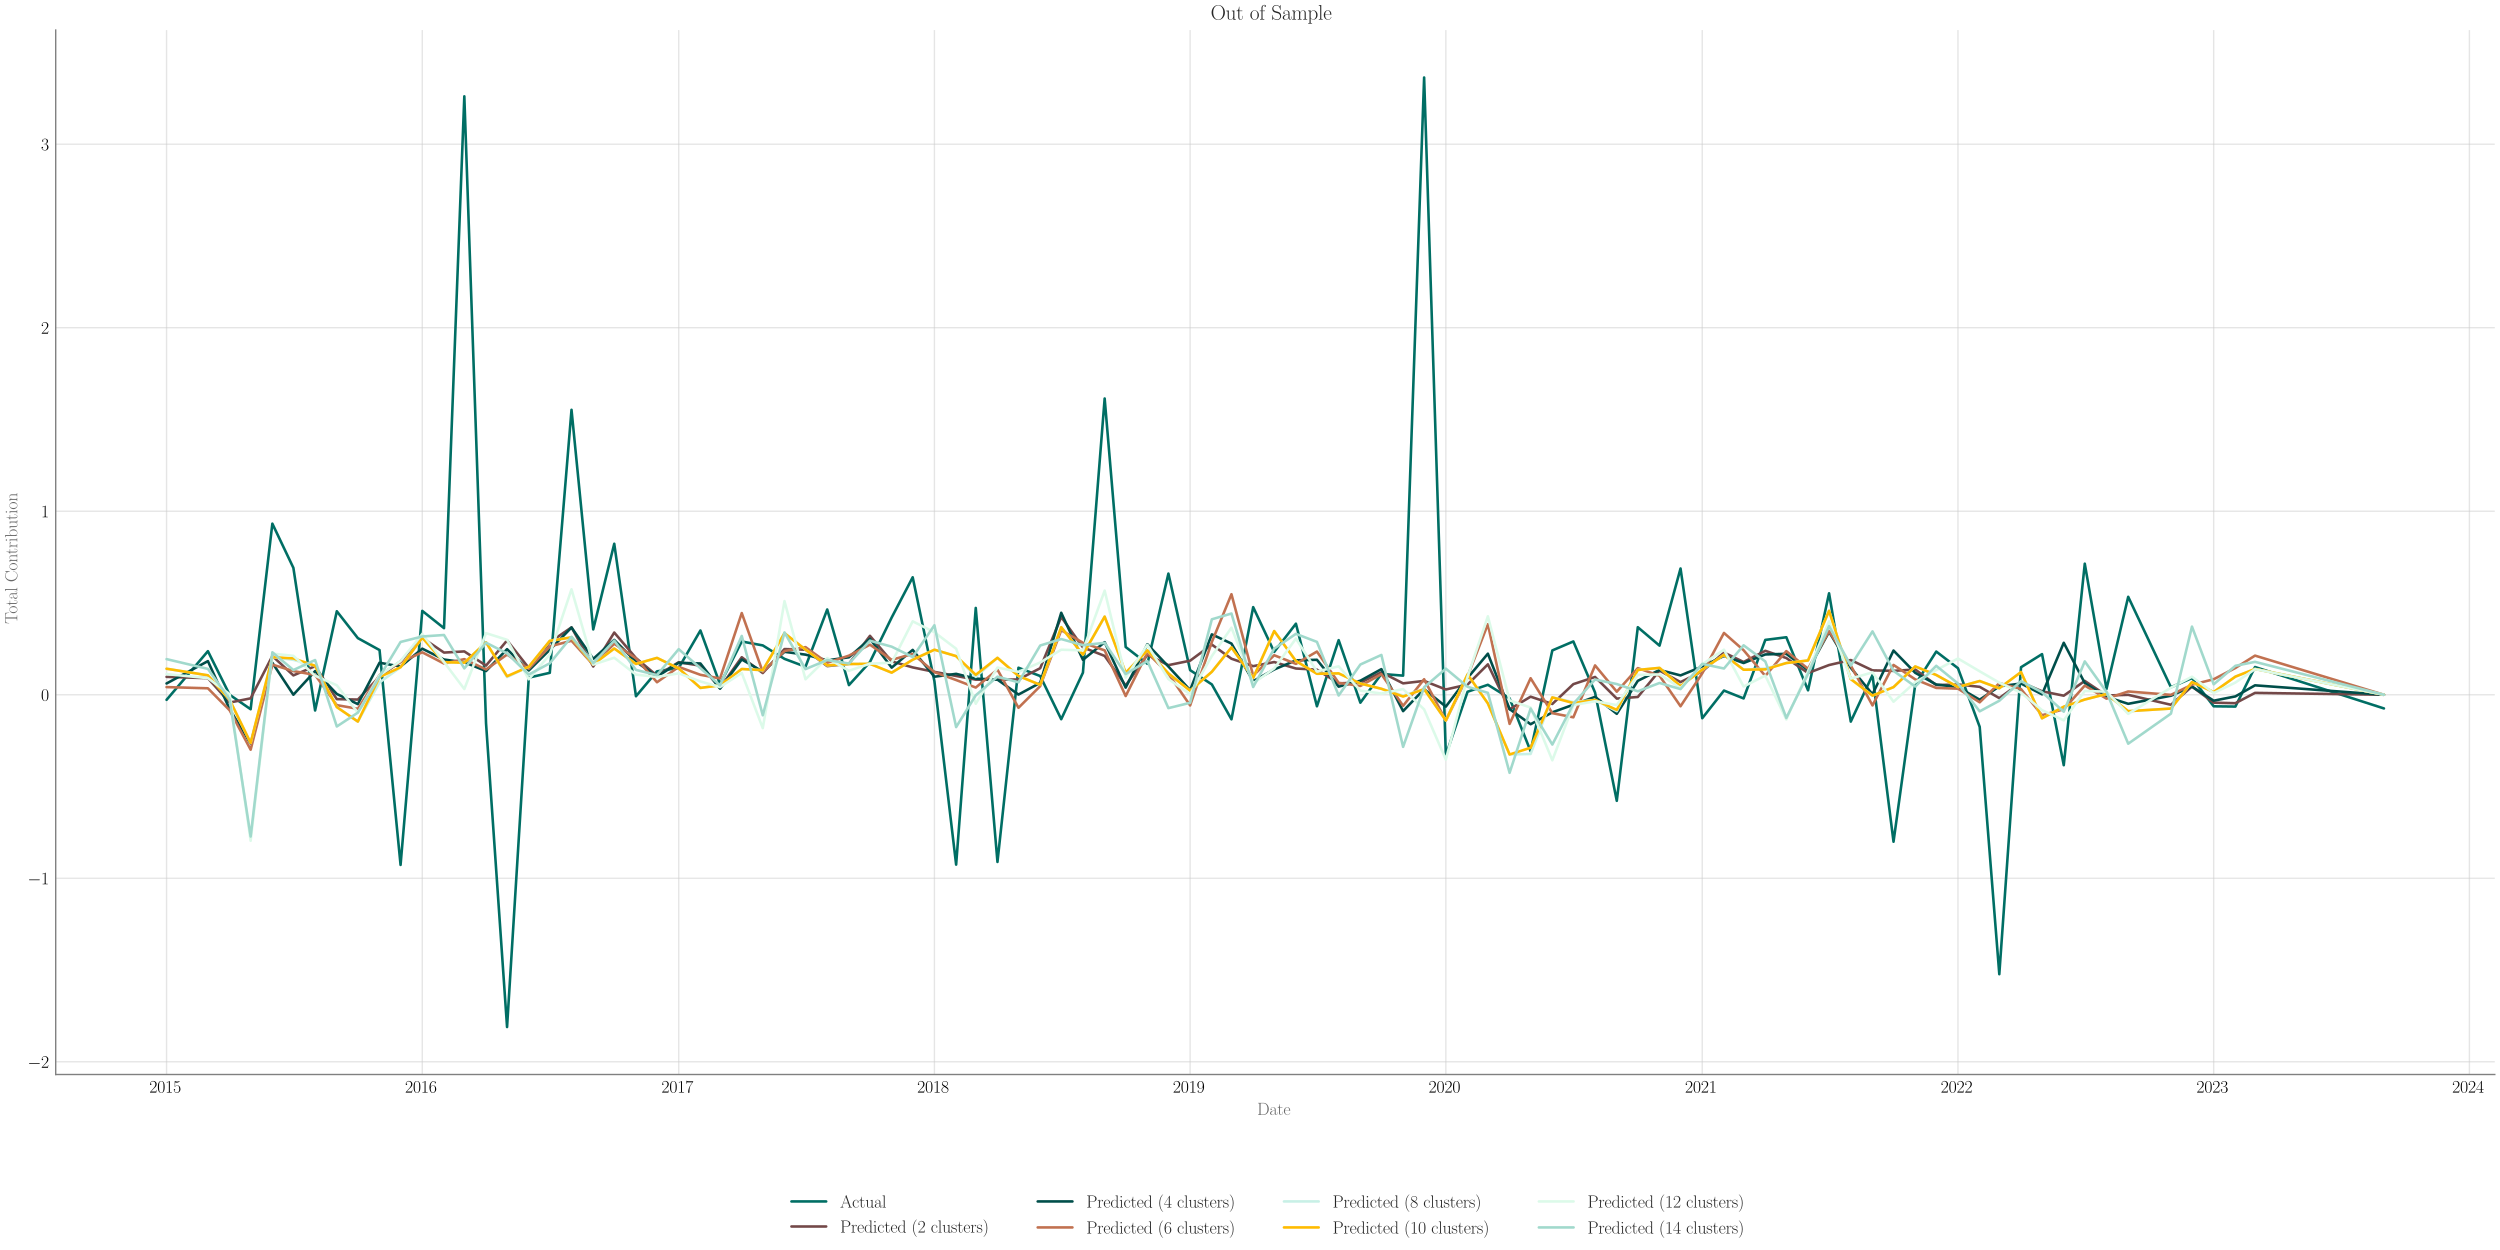 <?xml version="1.0" encoding="utf-8" standalone="no"?>
<!DOCTYPE svg PUBLIC "-//W3C//DTD SVG 1.1//EN"
  "http://www.w3.org/Graphics/SVG/1.1/DTD/svg11.dtd">
<svg xmlns:xlink="http://www.w3.org/1999/xlink" width="1440pt" height="720pt" viewBox="0 0 1440 720" xmlns="http://www.w3.org/2000/svg" version="1.1">
 <defs>
  <style type="text/css">*{stroke-linejoin: round; stroke-linecap: butt}</style>
 </defs>
 <g id="figure_1">
  <g id="patch_1">
   <path d="M 0 720 
L 1440 720 
L 1440 0 
L 0 0 
z
" style="fill: #ffffff"/>
  </g>
  <g id="axes_1">
   <g id="patch_2">
    <path d="M 32.086 618.909 
L 1437 618.909 
L 1437 17.302 
L 32.086 17.302 
z
" style="fill: #ffffff"/>
   </g>
   <g id="matplotlib.axis_1">
    <g id="xtick_1">
     <g id="line2d_1">
      <path d="M 95.946 618.909 
L 95.946 17.302 
" clip-path="url(#p4f339ff76f)" style="fill: none; stroke: #cccccc; stroke-opacity: 0.5; stroke-width: 0.8; stroke-linecap: round"/>
     </g>
     <g id="text_1">
      <!-- $\mathdefault{2015}$ -->
      <g transform="translate(85.983 629.327) scale(0.1 -0.1)">
       <defs>
        <path id="CMR17-32" d="M 2669 989 
L 2554 989 
C 2490 536 2438 459 2413 420 
C 2381 369 1920 369 1830 369 
L 602 369 
C 832 619 1280 1072 1824 1597 
C 2214 1967 2669 2402 2669 3035 
C 2669 3790 2067 4224 1395 4224 
C 691 4224 262 3604 262 3030 
C 262 2780 448 2748 525 2748 
C 589 2748 781 2787 781 3010 
C 781 3207 614 3264 525 3264 
C 486 3264 448 3258 422 3245 
C 544 3790 915 4058 1306 4058 
C 1862 4058 2227 3617 2227 3035 
C 2227 2479 1901 2000 1536 1584 
L 262 146 
L 262 0 
L 2515 0 
L 2669 989 
z
" transform="scale(0.016)"/>
        <path id="CMR17-30" d="M 2688 2025 
C 2688 2416 2682 3080 2413 3591 
C 2176 4039 1798 4198 1466 4198 
C 1158 4198 768 4058 525 3597 
C 269 3118 243 2524 243 2025 
C 243 1661 250 1106 448 619 
C 723 -39 1216 -128 1466 -128 
C 1760 -128 2208 -7 2470 600 
C 2662 1042 2688 1559 2688 2025 
z
M 1466 -26 
C 1056 -26 813 325 723 812 
C 653 1188 653 1738 653 2096 
C 653 2588 653 2997 736 3387 
C 858 3929 1216 4096 1466 4096 
C 1728 4096 2067 3923 2189 3400 
C 2272 3036 2278 2607 2278 2096 
C 2278 1680 2278 1169 2202 792 
C 2067 95 1690 -26 1466 -26 
z
" transform="scale(0.016)"/>
        <path id="CMR17-31" d="M 1702 4058 
C 1702 4192 1696 4192 1606 4192 
C 1357 3916 979 3827 621 3827 
C 602 3827 570 3827 563 3808 
C 557 3795 557 3782 557 3648 
C 755 3648 1088 3686 1344 3839 
L 1344 461 
C 1344 236 1331 160 781 160 
L 589 160 
L 589 0 
C 896 0 1216 0 1523 0 
C 1830 0 2150 0 2458 0 
L 2458 160 
L 2266 160 
C 1715 160 1702 230 1702 458 
L 1702 4058 
z
" transform="scale(0.016)"/>
        <path id="CMR17-35" d="M 730 3692 
C 794 3666 1056 3584 1325 3584 
C 1920 3584 2246 3911 2432 4100 
C 2432 4157 2432 4192 2394 4192 
C 2387 4192 2374 4192 2323 4163 
C 2099 4058 1837 3973 1517 3973 
C 1325 3973 1037 3999 723 4139 
C 653 4171 640 4171 634 4171 
C 602 4171 595 4164 595 4037 
L 595 2203 
C 595 2089 595 2057 659 2057 
C 691 2057 704 2070 736 2114 
C 941 2401 1222 2522 1542 2522 
C 1766 2522 2246 2382 2246 1289 
C 2246 1085 2246 715 2054 421 
C 1894 159 1645 25 1370 25 
C 947 25 518 320 403 814 
C 429 807 480 795 506 795 
C 589 795 749 840 749 1038 
C 749 1210 627 1280 506 1280 
C 358 1280 262 1190 262 1011 
C 262 454 704 -128 1382 -128 
C 2042 -128 2669 440 2669 1264 
C 2669 2030 2170 2624 1549 2624 
C 1222 2624 947 2503 730 2274 
L 730 3692 
z
" transform="scale(0.016)"/>
       </defs>
       <use xlink:href="#CMR17-32" transform="scale(0.996)"/>
       <use xlink:href="#CMR17-30" transform="translate(45.69 0) scale(0.996)"/>
       <use xlink:href="#CMR17-31" transform="translate(91.381 0) scale(0.996)"/>
       <use xlink:href="#CMR17-35" transform="translate(137.071 0) scale(0.996)"/>
      </g>
     </g>
    </g>
    <g id="xtick_2">
     <g id="line2d_2">
      <path d="M 243.237 618.909 
L 243.237 17.302 
" clip-path="url(#p4f339ff76f)" style="fill: none; stroke: #cccccc; stroke-opacity: 0.5; stroke-width: 0.8; stroke-linecap: round"/>
     </g>
     <g id="text_2">
      <!-- $\mathdefault{2016}$ -->
      <g transform="translate(233.274 629.327) scale(0.1 -0.1)">
       <defs>
        <path id="CMR17-36" d="M 678 2176 
C 678 3690 1395 4032 1811 4032 
C 1946 4032 2272 4009 2400 3776 
C 2298 3776 2106 3776 2106 3553 
C 2106 3381 2246 3323 2336 3323 
C 2394 3323 2566 3348 2566 3560 
C 2566 3954 2246 4179 1805 4179 
C 1043 4179 243 3390 243 1984 
C 243 253 966 -128 1478 -128 
C 2099 -128 2688 427 2688 1283 
C 2688 2081 2170 2662 1517 2662 
C 1126 2662 838 2407 678 1960 
L 678 2176 
z
M 1478 25 
C 691 25 691 1200 691 1436 
C 691 1896 909 2560 1504 2560 
C 1613 2560 1926 2560 2138 2120 
C 2253 1870 2253 1609 2253 1289 
C 2253 944 2253 690 2118 434 
C 1978 171 1773 25 1478 25 
z
" transform="scale(0.016)"/>
       </defs>
       <use xlink:href="#CMR17-32" transform="scale(0.996)"/>
       <use xlink:href="#CMR17-30" transform="translate(45.69 0) scale(0.996)"/>
       <use xlink:href="#CMR17-31" transform="translate(91.381 0) scale(0.996)"/>
       <use xlink:href="#CMR17-36" transform="translate(137.071 0) scale(0.996)"/>
      </g>
     </g>
    </g>
    <g id="xtick_3">
     <g id="line2d_3">
      <path d="M 390.931 618.909 
L 390.931 17.302 
" clip-path="url(#p4f339ff76f)" style="fill: none; stroke: #cccccc; stroke-opacity: 0.5; stroke-width: 0.8; stroke-linecap: round"/>
     </g>
     <g id="text_3">
      <!-- $\mathdefault{2017}$ -->
      <g transform="translate(380.969 629.327) scale(0.1 -0.1)">
       <defs>
        <path id="CMR17-37" d="M 2886 3941 
L 2886 4081 
L 1382 4081 
C 634 4081 621 4165 595 4288 
L 480 4288 
L 294 3094 
L 410 3094 
C 429 3215 474 3540 550 3661 
C 589 3712 1062 3712 1171 3712 
L 2579 3712 
L 1869 2661 
C 1395 1954 1069 999 1069 165 
C 1069 89 1069 -128 1299 -128 
C 1530 -128 1530 89 1530 171 
L 1530 465 
C 1530 1508 1709 2196 2003 2636 
L 2886 3941 
z
" transform="scale(0.016)"/>
       </defs>
       <use xlink:href="#CMR17-32" transform="scale(0.996)"/>
       <use xlink:href="#CMR17-30" transform="translate(45.69 0) scale(0.996)"/>
       <use xlink:href="#CMR17-31" transform="translate(91.381 0) scale(0.996)"/>
       <use xlink:href="#CMR17-37" transform="translate(137.071 0) scale(0.996)"/>
      </g>
     </g>
    </g>
    <g id="xtick_4">
     <g id="line2d_4">
      <path d="M 538.222 618.909 
L 538.222 17.302 
" clip-path="url(#p4f339ff76f)" style="fill: none; stroke: #cccccc; stroke-opacity: 0.5; stroke-width: 0.8; stroke-linecap: round"/>
     </g>
     <g id="text_4">
      <!-- $\mathdefault{2018}$ -->
      <g transform="translate(528.259 629.327) scale(0.1 -0.1)">
       <defs>
        <path id="CMR17-38" d="M 1741 2264 
C 2144 2467 2554 2773 2554 3263 
C 2554 3841 1990 4179 1472 4179 
C 890 4179 378 3759 378 3180 
C 378 3021 416 2747 666 2505 
C 730 2442 998 2251 1171 2130 
C 883 1983 211 1634 211 934 
C 211 279 838 -128 1459 -128 
C 2144 -128 2720 362 2720 1010 
C 2720 1590 2330 1857 2074 2029 
L 1741 2264 
z
M 902 2822 
C 851 2854 595 3051 595 3351 
C 595 3739 998 4032 1459 4032 
C 1965 4032 2336 3676 2336 3262 
C 2336 2669 1670 2331 1638 2331 
C 1632 2331 1626 2331 1574 2370 
L 902 2822 
z
M 2080 1519 
C 2176 1449 2483 1240 2483 851 
C 2483 381 2010 25 1472 25 
C 890 25 448 438 448 940 
C 448 1443 838 1862 1280 2060 
L 2080 1519 
z
" transform="scale(0.016)"/>
       </defs>
       <use xlink:href="#CMR17-32" transform="scale(0.996)"/>
       <use xlink:href="#CMR17-30" transform="translate(45.69 0) scale(0.996)"/>
       <use xlink:href="#CMR17-31" transform="translate(91.381 0) scale(0.996)"/>
       <use xlink:href="#CMR17-38" transform="translate(137.071 0) scale(0.996)"/>
      </g>
     </g>
    </g>
    <g id="xtick_5">
     <g id="line2d_5">
      <path d="M 685.513 618.909 
L 685.513 17.302 
" clip-path="url(#p4f339ff76f)" style="fill: none; stroke: #cccccc; stroke-opacity: 0.5; stroke-width: 0.8; stroke-linecap: round"/>
     </g>
     <g id="text_5">
      <!-- $\mathdefault{2019}$ -->
      <g transform="translate(675.55 629.327) scale(0.1 -0.1)">
       <defs>
        <path id="CMR17-39" d="M 2253 1864 
C 2253 464 1670 31 1190 31 
C 1043 31 685 31 538 294 
C 704 268 826 357 826 518 
C 826 692 685 749 595 749 
C 538 749 365 723 365 506 
C 365 71 742 -128 1203 -128 
C 1939 -128 2688 674 2688 2073 
C 2688 3817 1971 4179 1485 4179 
C 851 4179 243 3628 243 2778 
C 243 1991 762 1408 1414 1408 
C 1952 1408 2189 1903 2253 2112 
L 2253 1864 
z
M 1427 1510 
C 1254 1510 1011 1542 813 1922 
C 678 2169 678 2461 678 2771 
C 678 3146 678 3405 858 3684 
C 947 3817 1114 4032 1485 4032 
C 2240 4032 2240 2885 2240 2632 
C 2240 2182 2035 1510 1427 1510 
z
" transform="scale(0.016)"/>
       </defs>
       <use xlink:href="#CMR17-32" transform="scale(0.996)"/>
       <use xlink:href="#CMR17-30" transform="translate(45.69 0) scale(0.996)"/>
       <use xlink:href="#CMR17-31" transform="translate(91.381 0) scale(0.996)"/>
       <use xlink:href="#CMR17-39" transform="translate(137.071 0) scale(0.996)"/>
      </g>
     </g>
    </g>
    <g id="xtick_6">
     <g id="line2d_6">
      <path d="M 832.804 618.909 
L 832.804 17.302 
" clip-path="url(#p4f339ff76f)" style="fill: none; stroke: #cccccc; stroke-opacity: 0.5; stroke-width: 0.8; stroke-linecap: round"/>
     </g>
     <g id="text_6">
      <!-- $\mathdefault{2020}$ -->
      <g transform="translate(822.841 629.327) scale(0.1 -0.1)">
       <use xlink:href="#CMR17-32" transform="scale(0.996)"/>
       <use xlink:href="#CMR17-30" transform="translate(45.69 0) scale(0.996)"/>
       <use xlink:href="#CMR17-32" transform="translate(91.381 0) scale(0.996)"/>
       <use xlink:href="#CMR17-30" transform="translate(137.071 0) scale(0.996)"/>
      </g>
     </g>
    </g>
    <g id="xtick_7">
     <g id="line2d_7">
      <path d="M 980.499 618.909 
L 980.499 17.302 
" clip-path="url(#p4f339ff76f)" style="fill: none; stroke: #cccccc; stroke-opacity: 0.5; stroke-width: 0.8; stroke-linecap: round"/>
     </g>
     <g id="text_7">
      <!-- $\mathdefault{2021}$ -->
      <g transform="translate(970.536 629.327) scale(0.1 -0.1)">
       <use xlink:href="#CMR17-32" transform="scale(0.996)"/>
       <use xlink:href="#CMR17-30" transform="translate(45.69 0) scale(0.996)"/>
       <use xlink:href="#CMR17-32" transform="translate(91.381 0) scale(0.996)"/>
       <use xlink:href="#CMR17-31" transform="translate(137.071 0) scale(0.996)"/>
      </g>
     </g>
    </g>
    <g id="xtick_8">
     <g id="line2d_8">
      <path d="M 1127.79 618.909 
L 1127.79 17.302 
" clip-path="url(#p4f339ff76f)" style="fill: none; stroke: #cccccc; stroke-opacity: 0.5; stroke-width: 0.8; stroke-linecap: round"/>
     </g>
     <g id="text_8">
      <!-- $\mathdefault{2022}$ -->
      <g transform="translate(1117.827 629.327) scale(0.1 -0.1)">
       <use xlink:href="#CMR17-32" transform="scale(0.996)"/>
       <use xlink:href="#CMR17-30" transform="translate(45.69 0) scale(0.996)"/>
       <use xlink:href="#CMR17-32" transform="translate(91.381 0) scale(0.996)"/>
       <use xlink:href="#CMR17-32" transform="translate(137.071 0) scale(0.996)"/>
      </g>
     </g>
    </g>
    <g id="xtick_9">
     <g id="line2d_9">
      <path d="M 1275.081 618.909 
L 1275.081 17.302 
" clip-path="url(#p4f339ff76f)" style="fill: none; stroke: #cccccc; stroke-opacity: 0.5; stroke-width: 0.8; stroke-linecap: round"/>
     </g>
     <g id="text_9">
      <!-- $\mathdefault{2023}$ -->
      <g transform="translate(1265.118 629.327) scale(0.1 -0.1)">
       <defs>
        <path id="CMR17-33" d="M 1414 2157 
C 1984 2157 2234 1662 2234 1090 
C 2234 320 1824 25 1453 25 
C 1114 25 563 194 390 693 
C 422 680 454 680 486 680 
C 640 680 755 782 755 948 
C 755 1133 614 1216 486 1216 
C 378 1216 211 1165 211 926 
C 211 335 787 -128 1466 -128 
C 2176 -128 2720 430 2720 1085 
C 2720 1707 2208 2157 1600 2227 
C 2086 2328 2554 2756 2554 3329 
C 2554 3820 2048 4179 1472 4179 
C 890 4179 378 3829 378 3329 
C 378 3110 544 3072 627 3072 
C 762 3072 877 3155 877 3321 
C 877 3486 762 3569 627 3569 
C 602 3569 570 3569 544 3557 
C 730 3959 1235 4032 1459 4032 
C 1683 4032 2106 3925 2106 3320 
C 2106 3143 2080 2828 1862 2550 
C 1670 2304 1453 2304 1242 2284 
C 1210 2284 1062 2269 1037 2269 
C 992 2263 966 2257 966 2208 
C 966 2163 973 2157 1101 2157 
L 1414 2157 
z
" transform="scale(0.016)"/>
       </defs>
       <use xlink:href="#CMR17-32" transform="scale(0.996)"/>
       <use xlink:href="#CMR17-30" transform="translate(45.69 0) scale(0.996)"/>
       <use xlink:href="#CMR17-32" transform="translate(91.381 0) scale(0.996)"/>
       <use xlink:href="#CMR17-33" transform="translate(137.071 0) scale(0.996)"/>
      </g>
     </g>
    </g>
    <g id="xtick_10">
     <g id="line2d_10">
      <path d="M 1422.372 618.909 
L 1422.372 17.302 
" clip-path="url(#p4f339ff76f)" style="fill: none; stroke: #cccccc; stroke-opacity: 0.5; stroke-width: 0.8; stroke-linecap: round"/>
     </g>
     <g id="text_10">
      <!-- $\mathdefault{2024}$ -->
      <g transform="translate(1412.409 629.327) scale(0.1 -0.1)">
       <defs>
        <path id="CMR17-34" d="M 2150 4122 
C 2150 4256 2144 4256 2029 4256 
L 128 1254 
L 128 1088 
L 1779 1088 
L 1779 457 
C 1779 224 1766 160 1318 160 
L 1197 160 
L 1197 0 
C 1402 0 1747 0 1965 0 
C 2182 0 2528 0 2733 0 
L 2733 160 
L 2611 160 
C 2163 160 2150 224 2150 457 
L 2150 1088 
L 2803 1088 
L 2803 1254 
L 2150 1254 
L 2150 4122 
z
M 1798 3703 
L 1798 1254 
L 256 1254 
L 1798 3703 
z
" transform="scale(0.016)"/>
       </defs>
       <use xlink:href="#CMR17-32" transform="scale(0.996)"/>
       <use xlink:href="#CMR17-30" transform="translate(45.69 0) scale(0.996)"/>
       <use xlink:href="#CMR17-32" transform="translate(91.381 0) scale(0.996)"/>
       <use xlink:href="#CMR17-34" transform="translate(137.071 0) scale(0.996)"/>
      </g>
     </g>
    </g>
    <g id="text_11">
     <!-- Date -->
     <g style="fill: #696969" transform="translate(724.096 642.183) scale(0.1 -0.1)">
      <defs>
       <path id="CMR17-44" d="M 333 4352 
L 333 4186 
C 774 4186 845 4186 845 3900 
L 845 452 
C 845 166 774 166 333 166 
L 333 0 
L 2368 0 
C 3398 0 4224 943 4224 2141 
C 4224 3346 3411 4352 2368 4352 
L 333 4352 
z
M 1523 166 
C 1267 166 1254 197 1254 414 
L 1254 3938 
C 1254 4155 1267 4186 1523 4186 
L 2240 4186 
C 2771 4186 3750 3874 3750 2141 
C 3750 1242 3488 879 3366 707 
C 3213 510 2848 166 2240 166 
L 1523 166 
z
" transform="scale(0.016)"/>
       <path id="CMR17-61" d="M 2304 1653 
C 2304 2072 2304 2294 2035 2543 
C 1798 2752 1523 2816 1306 2816 
C 800 2816 435 2407 435 1971 
C 435 1728 627 1728 666 1728 
C 749 1728 896 1778 896 1954 
C 896 2112 774 2181 666 2181 
C 640 2181 608 2174 589 2168 
C 723 2592 1069 2714 1293 2714 
C 1613 2714 1965 2429 1965 1885 
L 1965 1600 
C 1587 1600 1133 1549 774 1357 
C 371 1133 256 813 256 570 
C 256 77 832 -64 1171 -64 
C 1523 -64 1850 139 1990 511 
C 2003 233 2182 -18 2464 -18 
C 2598 -18 2938 70 2938 567 
L 2938 920 
L 2822 920 
L 2822 562 
C 2822 178 2650 128 2566 128 
C 2304 128 2304 458 2304 738 
L 2304 1653 
z
M 1965 870 
C 1965 317 1568 38 1216 38 
C 896 38 646 275 646 570 
C 646 761 730 1100 1101 1305 
C 1408 1478 1760 1504 1965 1504 
L 1965 870 
z
" transform="scale(0.016)"/>
       <path id="CMR17-74" d="M 966 2560 
L 1862 2560 
L 1862 2725 
L 966 2725 
L 966 3904 
L 851 3904 
C 838 3245 614 2668 70 2668 
L 70 2560 
L 627 2560 
L 627 771 
C 627 650 627 -64 1370 -64 
C 1747 -64 1965 306 1965 777 
L 1965 1140 
L 1850 1140 
L 1850 783 
C 1850 344 1677 51 1408 51 
C 1222 51 966 178 966 758 
L 966 2560 
z
" transform="scale(0.016)"/>
       <path id="CMR17-65" d="M 2438 1472 
C 2464 1498 2464 1511 2464 1576 
C 2464 2238 2118 2816 1389 2816 
C 710 2816 173 2169 173 1383 
C 173 551 781 -64 1459 -64 
C 2176 -64 2458 607 2458 740 
C 2458 784 2419 784 2406 784 
C 2362 784 2355 771 2330 696 
C 2189 265 1837 51 1504 51 
C 1229 51 954 203 781 480 
C 582 803 582 1176 582 1472 
L 2438 1472 
z
M 589 1568 
C 634 2505 1126 2714 1382 2714 
C 1818 2714 2112 2297 2118 1568 
L 589 1568 
z
" transform="scale(0.016)"/>
      </defs>
      <use xlink:href="#CMR17-44" transform="scale(0.996)"/>
      <use xlink:href="#CMR17-61" transform="translate(70.394 0) scale(0.996)"/>
      <use xlink:href="#CMR17-74" transform="translate(116.084 0) scale(0.996)"/>
      <use xlink:href="#CMR17-65" transform="translate(151.365 0) scale(0.996)"/>
     </g>
    </g>
   </g>
   <g id="matplotlib.axis_2">
    <g id="ytick_1">
     <g id="line2d_11">
      <path d="M 32.086 611.587 
L 1437 611.587 
" clip-path="url(#p4f339ff76f)" style="fill: none; stroke: #cccccc; stroke-opacity: 0.5; stroke-width: 0.8; stroke-linecap: round"/>
     </g>
     <g id="text_12">
      <!-- $\mathdefault{−2}$ -->
      <g transform="translate(15.856 615.046) scale(0.1 -0.1)">
       <defs>
        <path id="CMSY10-0" d="M 4218 1472 
C 4326 1472 4442 1472 4442 1600 
C 4442 1728 4326 1728 4218 1728 
L 755 1728 
C 646 1728 531 1728 531 1600 
C 531 1472 646 1472 755 1472 
L 4218 1472 
z
" transform="scale(0.016)"/>
       </defs>
       <use xlink:href="#CMSY10-0" transform="scale(0.996)"/>
       <use xlink:href="#CMR17-32" transform="translate(77.487 0) scale(0.996)"/>
      </g>
     </g>
    </g>
    <g id="ytick_2">
     <g id="line2d_12">
      <path d="M 32.086 505.881 
L 1437 505.881 
" clip-path="url(#p4f339ff76f)" style="fill: none; stroke: #cccccc; stroke-opacity: 0.5; stroke-width: 0.8; stroke-linecap: round"/>
     </g>
     <g id="text_13">
      <!-- $\mathdefault{−1}$ -->
      <g transform="translate(15.856 509.34) scale(0.1 -0.1)">
       <use xlink:href="#CMSY10-0" transform="scale(0.996)"/>
       <use xlink:href="#CMR17-31" transform="translate(77.487 0) scale(0.996)"/>
      </g>
     </g>
    </g>
    <g id="ytick_3">
     <g id="line2d_13">
      <path d="M 32.086 400.175 
L 1437 400.175 
" clip-path="url(#p4f339ff76f)" style="fill: none; stroke: #cccccc; stroke-opacity: 0.5; stroke-width: 0.8; stroke-linecap: round"/>
     </g>
     <g id="text_14">
      <!-- $\mathdefault{0}$ -->
      <g transform="translate(23.605 403.634) scale(0.1 -0.1)">
       <use xlink:href="#CMR17-30" transform="scale(0.996)"/>
      </g>
     </g>
    </g>
    <g id="ytick_4">
     <g id="line2d_14">
      <path d="M 32.086 294.468 
L 1437 294.468 
" clip-path="url(#p4f339ff76f)" style="fill: none; stroke: #cccccc; stroke-opacity: 0.5; stroke-width: 0.8; stroke-linecap: round"/>
     </g>
     <g id="text_15">
      <!-- $\mathdefault{1}$ -->
      <g transform="translate(23.605 297.928) scale(0.1 -0.1)">
       <use xlink:href="#CMR17-31" transform="scale(0.996)"/>
      </g>
     </g>
    </g>
    <g id="ytick_5">
     <g id="line2d_15">
      <path d="M 32.086 188.762 
L 1437 188.762 
" clip-path="url(#p4f339ff76f)" style="fill: none; stroke: #cccccc; stroke-opacity: 0.5; stroke-width: 0.8; stroke-linecap: round"/>
     </g>
     <g id="text_16">
      <!-- $\mathdefault{2}$ -->
      <g transform="translate(23.605 192.221) scale(0.1 -0.1)">
       <use xlink:href="#CMR17-32" transform="scale(0.996)"/>
      </g>
     </g>
    </g>
    <g id="ytick_6">
     <g id="line2d_16">
      <path d="M 32.086 83.056 
L 1437 83.056 
" clip-path="url(#p4f339ff76f)" style="fill: none; stroke: #cccccc; stroke-opacity: 0.5; stroke-width: 0.8; stroke-linecap: round"/>
     </g>
     <g id="text_17">
      <!-- $\mathdefault{3}$ -->
      <g transform="translate(23.605 86.515) scale(0.1 -0.1)">
       <use xlink:href="#CMR17-33" transform="scale(0.996)"/>
      </g>
     </g>
    </g>
    <g id="text_18">
     <!-- Total Contribution -->
     <g style="fill: #696969" transform="translate(9.919 359.354) rotate(-90) scale(0.1 -0.1)">
      <defs>
       <path id="CMR17-54" d="M 3981 4326 
L 288 4326 
L 179 2918 
L 294 2918 
C 378 3976 467 4160 1453 4160 
C 1568 4160 1754 4160 1805 4154 
C 1926 4135 1926 4058 1926 3912 
L 1926 459 
C 1926 230 1907 160 1376 160 
L 1197 160 
L 1197 0 
C 1504 0 1824 0 2138 0 
C 2451 0 2771 0 3078 0 
L 3078 160 
L 2899 160 
C 2368 160 2349 230 2349 459 
L 2349 3912 
C 2349 4052 2349 4129 2464 4154 
C 2515 4160 2701 4160 2816 4160 
C 3795 4160 3891 3976 3974 2918 
L 4090 2918 
L 3981 4326 
z
" transform="scale(0.016)"/>
       <path id="CMR17-6f" d="M 2758 1356 
C 2758 2176 2163 2816 1466 2816 
C 768 2816 173 2176 173 1356 
C 173 551 768 -64 1466 -64 
C 2163 -64 2758 551 2758 1356 
z
M 1466 51 
C 1165 51 909 230 762 480 
C 602 767 582 1126 582 1408 
C 582 1677 595 2010 762 2298 
C 890 2509 1139 2714 1466 2714 
C 1754 2714 1997 2554 2150 2330 
C 2349 2029 2349 1607 2349 1408 
C 2349 1158 2336 775 2163 467 
C 1984 173 1709 51 1466 51 
z
" transform="scale(0.016)"/>
       <path id="CMR17-6c" d="M 979 4396 
L 218 4326 
L 218 4160 
C 595 4160 653 4122 653 3817 
L 653 426 
C 653 184 627 153 218 153 
L 218 -13 
C 371 0 653 0 813 0 
C 979 0 1261 0 1414 -13 
L 1414 153 
C 1005 153 979 178 979 426 
L 979 4396 
z
" transform="scale(0.016)"/>
       <path id="CMR17-43" d="M 3974 4289 
C 3974 4403 3968 4410 3930 4410 
C 3904 4410 3898 4403 3853 4327 
L 3571 3792 
C 3258 4187 2874 4416 2381 4416 
C 1286 4416 294 3456 294 2148 
C 294 826 1286 -128 2387 -128 
C 3366 -128 3974 730 3974 1461 
C 3974 1524 3974 1550 3917 1550 
C 3866 1550 3866 1531 3859 1474 
C 3808 585 3168 38 2477 38 
C 1824 38 781 495 781 2147 
C 781 3805 1843 4250 2464 4250 
C 3187 4250 3712 3628 3834 2745 
C 3846 2668 3846 2655 3904 2655 
C 3974 2655 3974 2668 3974 2783 
L 3974 4289 
z
" transform="scale(0.016)"/>
       <path id="CMR17-6e" d="M 2656 1933 
C 2656 2259 2592 2790 1837 2790 
C 1331 2790 1069 2400 973 2144 
L 966 2144 
L 966 2790 
L 211 2720 
L 211 2554 
C 589 2554 646 2515 646 2208 
L 646 428 
C 646 184 621 153 211 153 
L 211 -13 
C 365 0 646 0 813 0 
C 979 0 1267 0 1421 -13 
L 1421 153 
C 1011 153 986 178 986 428 
L 986 1658 
C 986 2247 1344 2688 1792 2688 
C 2266 2688 2317 2266 2317 1958 
L 2317 428 
C 2317 184 2291 153 1882 153 
L 1882 -13 
C 2035 0 2317 0 2483 0 
C 2650 0 2938 0 3091 -13 
L 3091 153 
C 2682 153 2656 178 2656 428 
L 2656 1933 
z
" transform="scale(0.016)"/>
       <path id="CMR17-72" d="M 960 1497 
C 960 2112 1222 2688 1702 2688 
C 1747 2688 1792 2682 1837 2662 
C 1837 2662 1696 2617 1696 2452 
C 1696 2298 1818 2234 1914 2234 
C 1990 2234 2131 2279 2131 2458 
C 2131 2663 1926 2790 1709 2790 
C 1222 2790 1011 2317 947 2093 
L 941 2093 
L 941 2790 
L 198 2720 
L 198 2554 
C 576 2554 634 2515 634 2208 
L 634 428 
C 634 184 608 153 198 153 
L 198 -13 
C 352 0 646 0 813 0 
C 998 0 1325 0 1498 -13 
L 1498 153 
C 1037 153 960 153 960 440 
L 960 1497 
z
" transform="scale(0.016)"/>
       <path id="CMR17-69" d="M 992 3909 
C 992 4049 877 4170 730 4170 
C 589 4170 467 4056 467 3909 
C 467 3769 582 3648 730 3648 
C 870 3648 992 3763 992 3909 
z
M 243 2706 
L 243 2541 
C 602 2541 653 2502 653 2197 
L 653 427 
C 653 184 627 153 218 153 
L 218 -13 
C 371 0 646 0 806 0 
C 960 0 1222 0 1370 -13 
L 1370 153 
C 992 153 979 191 979 420 
L 979 2776 
L 243 2706 
z
" transform="scale(0.016)"/>
       <path id="CMR17-62" d="M 960 4396 
L 198 4326 
L 198 4160 
C 576 4160 634 4122 634 3817 
L 634 -13 
L 749 -13 
L 934 441 
C 1120 141 1395 -64 1766 -64 
C 2406 -64 3053 500 3053 1370 
C 3053 2188 2477 2790 1830 2790 
C 1434 2790 1152 2579 960 2330 
L 960 4396 
z
M 973 2004 
C 973 2118 973 2138 1062 2272 
C 1312 2657 1670 2688 1792 2688 
C 1984 2688 2643 2585 2643 1376 
C 2643 108 1888 38 1734 38 
C 1536 38 1248 114 1043 486 
C 973 608 973 621 973 735 
L 973 2004 
z
" transform="scale(0.016)"/>
       <path id="CMR17-75" d="M 1882 2693 
L 1882 2528 
C 2259 2528 2317 2489 2317 2186 
L 2317 1032 
C 2317 500 2029 38 1555 38 
C 1030 38 986 348 986 678 
L 986 2763 
L 211 2693 
L 211 2528 
C 467 2528 640 2528 646 2274 
L 646 1058 
C 646 633 646 361 813 183 
C 896 101 1056 -64 1517 -64 
C 2061 -64 2272 377 2323 506 
L 2330 506 
L 2330 -63 
L 3091 -63 
L 3091 128 
C 2714 128 2656 166 2656 473 
L 2656 2763 
L 1882 2693 
z
" transform="scale(0.016)"/>
      </defs>
      <use xlink:href="#CMR17-54" transform="scale(0.996)"/>
      <use xlink:href="#CMR17-6f" transform="translate(58.703 0) scale(0.996)"/>
      <use xlink:href="#CMR17-74" transform="translate(104.393 0) scale(0.996)"/>
      <use xlink:href="#CMR17-61" transform="translate(139.674 0) scale(0.996)"/>
      <use xlink:href="#CMR17-6c" transform="translate(185.364 0) scale(0.996)"/>
      <use xlink:href="#CMR17-43" transform="translate(240.311 0) scale(0.996)"/>
      <use xlink:href="#CMR17-6f" transform="translate(306.821 0) scale(0.996)"/>
      <use xlink:href="#CMR17-6e" transform="translate(352.512 0) scale(0.996)"/>
      <use xlink:href="#CMR17-74" transform="translate(400.805 0) scale(0.996)"/>
      <use xlink:href="#CMR17-72" transform="translate(436.085 0) scale(0.996)"/>
      <use xlink:href="#CMR17-69" transform="translate(471.366 0) scale(0.996)"/>
      <use xlink:href="#CMR17-62" transform="translate(496.237 0) scale(0.996)"/>
      <use xlink:href="#CMR17-75" transform="translate(547.133 0) scale(0.996)"/>
      <use xlink:href="#CMR17-74" transform="translate(598.028 0) scale(0.996)"/>
      <use xlink:href="#CMR17-69" transform="translate(633.309 0) scale(0.996)"/>
      <use xlink:href="#CMR17-6f" transform="translate(658.18 0) scale(0.996)"/>
      <use xlink:href="#CMR17-6e" transform="translate(703.87 0) scale(0.996)"/>
     </g>
    </g>
   </g>
   <g id="line2d_17">
    <path d="M 95.946 403.102 
L 119.754 375.079 
L 119.754 375.079 
L 132.264 400.175 
L 144.37 408.518 
L 144.37 408.518 
L 156.88 301.627 
L 156.88 301.627 
L 168.986 327.082 
L 168.986 327.082 
L 181.496 409.234 
L 181.496 409.234 
L 194.005 352.077 
L 206.111 367.552 
L 206.111 367.552 
L 218.621 374.443 
L 218.621 374.443 
L 230.727 498.182 
L 230.727 498.182 
L 243.237 351.875 
L 243.237 351.875 
L 255.746 361.821 
L 255.746 361.821 
L 267.449 55.49 
L 267.449 55.49 
L 279.959 416.66 
L 279.959 416.66 
L 292.065 591.563 
L 292.065 591.563 
L 304.574 390.321 
L 304.574 390.321 
L 316.68 387.54 
L 316.68 387.54 
L 329.19 236.055 
L 329.19 236.055 
L 341.7 362.541 
L 341.7 362.541 
L 353.806 313.205 
L 353.806 313.205 
L 366.315 401.033 
L 366.315 401.033 
L 378.422 386.689 
L 378.422 386.689 
L 390.931 384.719 
L 390.931 384.719 
L 403.441 363.163 
L 403.441 363.163 
L 414.74 394.132 
L 427.25 369.495 
L 427.25 369.495 
L 439.356 371.758 
L 439.356 371.758 
L 451.865 379.499 
L 451.865 379.499 
L 463.971 384.047 
L 463.971 384.047 
L 476.481 351.063 
L 476.481 351.063 
L 488.991 394.619 
L 488.991 394.619 
L 501.097 381.306 
L 501.097 381.306 
L 513.606 355.687 
L 513.606 355.687 
L 525.713 332.515 
L 525.713 332.515 
L 538.222 392.401 
L 538.222 392.401 
L 550.732 498.014 
L 550.732 498.014 
L 562.031 350.179 
L 562.031 350.179 
L 574.54 496.472 
L 574.54 496.472 
L 586.647 384.616 
L 586.647 384.616 
L 599.156 389.389 
L 599.156 389.389 
L 611.262 414.26 
L 611.262 414.26 
L 623.772 387.444 
L 623.772 387.444 
L 636.282 229.542 
L 636.282 229.542 
L 648.388 372.678 
L 648.388 372.678 
L 660.897 382.342 
L 660.897 382.342 
L 673.003 330.385 
L 673.003 330.385 
L 685.513 386.003 
L 685.513 386.003 
L 698.023 394.234 
L 698.023 394.234 
L 709.322 414.331 
L 709.322 414.331 
L 721.831 349.713 
L 721.831 349.713 
L 733.938 375.498 
L 733.938 375.498 
L 746.447 359.252 
L 746.447 359.252 
L 758.553 406.811 
L 758.553 406.811 
L 771.063 368.73 
L 771.063 368.73 
L 783.573 404.749 
L 783.573 404.749 
L 795.679 388.172 
L 795.679 388.172 
L 808.188 389.164 
L 808.188 389.164 
L 820.294 44.648 
L 820.294 44.648 
L 832.804 435 
L 832.804 435 
L 845.314 398.445 
L 845.314 398.445 
L 857.016 394.444 
L 857.016 394.444 
L 869.526 402.213 
L 869.526 402.213 
L 881.632 432.703 
L 881.632 432.703 
L 894.142 374.642 
L 894.142 374.642 
L 906.248 369.476 
L 906.248 369.476 
L 918.757 398.889 
L 918.757 398.889 
L 931.267 461.266 
L 931.267 461.266 
L 943.373 361.28 
L 943.373 361.28 
L 955.883 371.882 
L 955.883 371.882 
L 967.989 327.453 
L 967.989 327.453 
L 980.499 413.692 
L 980.499 413.692 
L 993.008 397.767 
L 993.008 397.767 
L 1004.307 402.293 
L 1004.307 402.293 
L 1016.817 368.584 
L 1016.817 368.584 
L 1028.923 367.061 
L 1028.923 367.061 
L 1041.433 397.613 
L 1041.433 397.613 
L 1053.539 341.741 
L 1053.539 341.741 
L 1066.048 415.648 
L 1066.048 415.648 
L 1078.558 388.841 
L 1078.558 388.841 
L 1090.664 484.832 
L 1090.664 484.832 
L 1103.174 394.287 
L 1103.174 394.287 
L 1115.28 375.302 
L 1115.28 375.302 
L 1127.79 384.885 
L 1127.79 384.885 
L 1140.299 418.663 
L 1140.299 418.663 
L 1151.598 561.133 
L 1151.598 561.133 
L 1164.108 384.327 
L 1164.108 384.327 
L 1176.214 376.777 
L 1176.214 376.777 
L 1188.724 440.755 
L 1188.724 440.755 
L 1200.83 324.685 
L 1200.83 324.685 
L 1213.339 396.826 
L 1225.849 343.769 
L 1225.849 343.769 
L 1250.465 395.876 
L 1250.465 395.876 
L 1262.571 390.579 
L 1262.571 390.579 
L 1275.081 406.83 
L 1287.59 406.983 
L 1287.59 406.983 
L 1298.889 384.21 
L 1298.889 384.21 
L 1373.14 408.058 
L 1373.14 408.058 
" clip-path="url(#p4f339ff76f)" style="fill: none; stroke: #006e64; stroke-width: 1.5; stroke-linecap: round"/>
   </g>
   <g id="line2d_18">
    <path d="M 95.946 389.872 
L 119.754 390.638 
L 119.754 390.638 
L 132.264 404.68 
L 144.37 402.25 
L 144.37 402.25 
L 156.88 377.86 
L 156.88 377.86 
L 168.986 389.024 
L 168.986 389.024 
L 181.496 383.733 
L 181.496 383.733 
L 194.005 402.695 
L 206.111 402.948 
L 206.111 402.948 
L 218.621 389.75 
L 218.621 389.75 
L 230.727 380.913 
L 230.727 380.913 
L 243.237 367.359 
L 243.237 367.359 
L 255.746 375.887 
L 255.746 375.887 
L 267.449 375.215 
L 267.449 375.215 
L 279.959 383.383 
L 279.959 383.383 
L 292.065 368.885 
L 292.065 368.885 
L 304.574 384.735 
L 304.574 384.735 
L 316.68 369.928 
L 316.68 369.928 
L 329.19 361.368 
L 329.19 361.368 
L 341.7 383.904 
L 341.7 383.904 
L 353.806 364.349 
L 353.806 364.349 
L 366.315 379.046 
L 366.315 379.046 
L 378.422 389.187 
L 378.422 389.187 
L 390.931 381.436 
L 390.931 381.436 
L 403.441 383.423 
L 403.441 383.423 
L 414.74 396.172 
L 427.25 378.565 
L 427.25 378.565 
L 439.356 387.668 
L 439.356 387.668 
L 451.865 373.865 
L 451.865 373.865 
L 463.971 374.205 
L 463.971 374.205 
L 476.481 383.696 
L 476.481 383.696 
L 488.991 382.336 
L 488.991 382.336 
L 501.097 366.241 
L 501.097 366.241 
L 513.606 380.949 
L 513.606 380.949 
L 525.713 384.426 
L 525.713 384.426 
L 538.222 387.002 
L 538.222 387.002 
L 562.031 391.466 
L 562.031 391.466 
L 574.54 391.517 
L 574.54 391.517 
L 586.647 391.377 
L 586.647 391.377 
L 599.156 384.888 
L 599.156 384.888 
L 611.262 355.378 
L 611.262 355.378 
L 623.772 372.896 
L 623.772 372.896 
L 636.282 377.808 
L 636.282 377.808 
L 648.388 394.889 
L 648.388 394.889 
L 660.897 377.139 
L 660.897 377.139 
L 673.003 383.123 
L 673.003 383.123 
L 685.513 380.554 
L 685.513 380.554 
L 698.023 371.292 
L 698.023 371.292 
L 709.322 379.421 
L 709.322 379.421 
L 721.831 383.707 
L 721.831 383.707 
L 733.938 381.345 
L 733.938 381.345 
L 746.447 385.068 
L 746.447 385.068 
L 758.553 385.722 
L 758.553 385.722 
L 771.063 393.595 
L 771.063 393.595 
L 783.573 393.228 
L 783.573 393.228 
L 795.679 387.244 
L 795.679 387.244 
L 808.188 393.611 
L 808.188 393.611 
L 820.294 392.209 
L 820.294 392.209 
L 832.804 397.146 
L 832.804 397.146 
L 845.314 394.308 
L 845.314 394.308 
L 857.016 382.662 
L 857.016 382.662 
L 869.526 408.544 
L 869.526 408.544 
L 881.632 401.292 
L 881.632 401.292 
L 894.142 405.482 
L 894.142 405.482 
L 906.248 394.072 
L 906.248 394.072 
L 918.757 389.933 
L 918.757 389.933 
L 931.267 402.393 
L 931.267 402.393 
L 943.373 401.463 
L 943.373 401.463 
L 955.883 386.265 
L 955.883 386.265 
L 967.989 392.902 
L 967.989 392.902 
L 980.499 386.698 
L 980.499 386.698 
L 993.008 375.858 
L 993.008 375.858 
L 1004.307 381.308 
L 1004.307 381.308 
L 1016.817 374.868 
L 1016.817 374.868 
L 1028.923 379.026 
L 1028.923 379.026 
L 1041.433 387.659 
L 1041.433 387.659 
L 1053.539 383.063 
L 1053.539 383.063 
L 1066.048 380.183 
L 1066.048 380.183 
L 1078.558 386.131 
L 1078.558 386.131 
L 1090.664 386.408 
L 1090.664 386.408 
L 1103.174 385.632 
L 1103.174 385.632 
L 1115.28 394.603 
L 1115.28 394.603 
L 1127.79 394.232 
L 1127.79 394.232 
L 1140.299 395.625 
L 1140.299 395.625 
L 1151.598 402.114 
L 1151.598 402.114 
L 1164.108 393.04 
L 1164.108 393.04 
L 1176.214 398.181 
L 1176.214 398.181 
L 1188.724 400.716 
L 1188.724 400.716 
L 1200.83 392.217 
L 1200.83 392.217 
L 1213.339 400.607 
L 1225.849 400.227 
L 1225.849 400.227 
L 1250.465 405.952 
L 1250.465 405.952 
L 1262.571 395.443 
L 1262.571 395.443 
L 1275.081 404.734 
L 1287.59 405.043 
L 1287.59 405.043 
L 1298.889 399.1 
L 1298.889 399.1 
L 1373.14 400.175 
L 1373.14 400.175 
" clip-path="url(#p4f339ff76f)" style="fill: none; stroke: #734848; stroke-width: 1.5; stroke-linecap: round"/>
   </g>
   <g id="line2d_19">
    <path d="M 95.946 393.679 
L 119.754 380.81 
L 119.754 380.81 
L 132.264 408.451 
L 144.37 428.287 
L 144.37 428.287 
L 156.88 381.775 
L 156.88 381.775 
L 168.986 400.156 
L 168.986 400.156 
L 181.496 386.551 
L 181.496 386.551 
L 194.005 399.725 
L 206.111 405.566 
L 206.111 405.566 
L 218.621 381.716 
L 218.621 381.716 
L 230.727 383.955 
L 230.727 383.955 
L 243.237 373.636 
L 243.237 373.636 
L 255.746 379.89 
L 255.746 379.89 
L 267.449 381.49 
L 267.449 381.49 
L 279.959 386.523 
L 279.959 386.523 
L 292.065 373.924 
L 292.065 373.924 
L 304.574 386.207 
L 304.574 386.207 
L 316.68 374.253 
L 316.68 374.253 
L 329.19 361.444 
L 329.19 361.444 
L 341.7 379.525 
L 341.7 379.525 
L 353.806 368.61 
L 353.806 368.61 
L 366.315 381.069 
L 366.315 381.069 
L 378.422 389.734 
L 378.422 389.734 
L 390.931 381.749 
L 390.931 381.749 
L 403.441 382.167 
L 403.441 382.167 
L 414.74 396.665 
L 427.25 379.868 
L 427.25 379.868 
L 439.356 386.843 
L 439.356 386.843 
L 451.865 375.446 
L 451.865 375.446 
L 463.971 377.07 
L 463.971 377.07 
L 476.481 380.35 
L 476.481 380.35 
L 488.991 378.591 
L 488.991 378.591 
L 501.097 367.96 
L 501.097 367.96 
L 513.606 384.556 
L 513.606 384.556 
L 525.713 374.346 
L 525.713 374.346 
L 538.222 389.793 
L 538.222 389.793 
L 550.732 388.133 
L 550.732 388.133 
L 562.031 390.891 
L 562.031 390.891 
L 574.54 391.479 
L 574.54 391.479 
L 586.647 400.065 
L 586.647 400.065 
L 599.156 393.319 
L 599.156 393.319 
L 611.262 352.96 
L 611.262 352.96 
L 623.772 380.053 
L 623.772 380.053 
L 636.282 369.905 
L 636.282 369.905 
L 648.388 396.065 
L 648.388 396.065 
L 660.897 371.085 
L 660.897 371.085 
L 673.003 383.921 
L 673.003 383.921 
L 685.513 397.5 
L 685.513 397.5 
L 698.023 365.403 
L 698.023 365.403 
L 709.322 370.694 
L 709.322 370.694 
L 721.831 392.342 
L 721.831 392.342 
L 733.938 385.617 
L 733.938 385.617 
L 746.447 380.36 
L 746.447 380.36 
L 758.553 380.033 
L 758.553 380.033 
L 771.063 395.513 
L 771.063 395.513 
L 783.573 392.095 
L 783.573 392.095 
L 795.679 385.426 
L 795.679 385.426 
L 808.188 409.608 
L 808.188 409.608 
L 820.294 396.96 
L 820.294 396.96 
L 832.804 407.006 
L 832.804 407.006 
L 845.314 390.51 
L 845.314 390.51 
L 857.016 376.521 
L 857.016 376.521 
L 869.526 408.456 
L 869.526 408.456 
L 881.632 417.152 
L 881.632 417.152 
L 894.142 410.304 
L 894.142 410.304 
L 918.757 401.397 
L 918.757 401.397 
L 931.267 411.153 
L 931.267 411.153 
L 943.373 392.165 
L 943.373 392.165 
L 955.883 385.89 
L 955.883 385.89 
L 967.989 389.038 
L 967.989 389.038 
L 980.499 383.92 
L 980.499 383.92 
L 993.008 377.813 
L 993.008 377.813 
L 1004.307 381.909 
L 1004.307 381.909 
L 1016.817 376.958 
L 1016.817 376.958 
L 1028.923 376.603 
L 1028.923 376.603 
L 1041.433 386.027 
L 1041.433 386.027 
L 1053.539 363.945 
L 1053.539 363.945 
L 1066.048 384.631 
L 1066.048 384.631 
L 1078.558 399.909 
L 1078.558 399.909 
L 1090.664 374.715 
L 1090.664 374.715 
L 1103.174 387.546 
L 1103.174 387.546 
L 1115.28 394.282 
L 1115.28 394.282 
L 1127.79 395.763 
L 1127.79 395.763 
L 1140.299 403.047 
L 1140.299 403.047 
L 1151.598 395.333 
L 1151.598 395.333 
L 1164.108 393.708 
L 1164.108 393.708 
L 1176.214 399.937 
L 1176.214 399.937 
L 1188.724 370.258 
L 1188.724 370.258 
L 1200.83 393.425 
L 1200.83 393.425 
L 1213.339 401.399 
L 1225.849 405.399 
L 1225.849 405.399 
L 1250.465 400.749 
L 1250.465 400.749 
L 1262.571 395.468 
L 1262.571 395.468 
L 1275.081 403.606 
L 1287.59 401.13 
L 1287.59 401.13 
L 1298.889 394.749 
L 1298.889 394.749 
L 1373.14 400.175 
L 1373.14 400.175 
" clip-path="url(#p4f339ff76f)" style="fill: none; stroke: #004e4a; stroke-width: 1.5; stroke-linecap: round"/>
   </g>
   <g id="line2d_20">
    <path d="M 95.946 395.767 
L 119.754 396.46 
L 119.754 396.46 
L 132.264 409.116 
L 144.37 431.823 
L 144.37 431.823 
L 156.88 382.808 
L 156.88 382.808 
L 168.986 386.539 
L 168.986 386.539 
L 181.496 388.769 
L 181.496 388.769 
L 194.005 406.162 
L 206.111 408.26 
L 206.111 408.26 
L 218.621 388.778 
L 218.621 388.778 
L 230.727 381.421 
L 230.727 381.421 
L 243.237 375.739 
L 243.237 375.739 
L 255.746 382.209 
L 255.746 382.209 
L 267.449 379.665 
L 267.449 379.665 
L 279.959 385.612 
L 279.959 385.612 
L 292.065 377.025 
L 292.065 377.025 
L 304.574 385.215 
L 304.574 385.215 
L 316.68 372.32 
L 316.68 372.32 
L 329.19 369.081 
L 329.19 369.081 
L 341.7 382.926 
L 341.7 382.926 
L 353.806 370.797 
L 353.806 370.797 
L 366.315 379.185 
L 366.315 379.185 
L 378.422 392.97 
L 378.422 392.97 
L 390.931 384.143 
L 390.931 384.143 
L 403.441 388.69 
L 403.441 388.69 
L 414.74 390.787 
L 427.25 353.127 
L 427.25 353.127 
L 439.356 387.034 
L 439.356 387.034 
L 451.865 375.022 
L 451.865 375.022 
L 463.971 372.735 
L 463.971 372.735 
L 476.481 381.757 
L 476.481 381.757 
L 488.991 377.651 
L 488.991 377.651 
L 501.097 371.336 
L 501.097 371.336 
L 513.606 380.061 
L 513.606 380.061 
L 525.713 376.652 
L 525.713 376.652 
L 538.222 387.146 
L 538.222 387.146 
L 550.732 391.702 
L 550.732 391.702 
L 562.031 396.023 
L 562.031 396.023 
L 574.54 385.676 
L 574.54 385.676 
L 586.647 407.682 
L 586.647 407.682 
L 599.156 395.214 
L 599.156 395.214 
L 611.262 363.009 
L 611.262 363.009 
L 623.772 370.225 
L 623.772 370.225 
L 636.282 374.624 
L 636.282 374.624 
L 648.388 400.911 
L 648.388 400.911 
L 660.897 376.008 
L 660.897 376.008 
L 673.003 388.107 
L 673.003 388.107 
L 685.513 406.333 
L 685.513 406.333 
L 698.023 369.787 
L 698.023 369.787 
L 709.322 342.268 
L 709.322 342.268 
L 721.831 389.174 
L 721.831 389.174 
L 733.938 377.427 
L 733.938 377.427 
L 746.447 382.376 
L 746.447 382.376 
L 758.553 375.299 
L 758.553 375.299 
L 771.063 393.315 
L 771.063 393.315 
L 783.573 395.116 
L 783.573 395.116 
L 795.679 388.302 
L 795.679 388.302 
L 808.188 406.559 
L 808.188 406.559 
L 820.294 391.242 
L 820.294 391.242 
L 832.804 415.045 
L 832.804 415.045 
L 845.314 389.551 
L 845.314 389.551 
L 857.016 359.546 
L 857.016 359.546 
L 869.526 416.956 
L 869.526 416.956 
L 881.632 390.665 
L 881.632 390.665 
L 894.142 410.776 
L 894.142 410.776 
L 906.248 413.173 
L 906.248 413.173 
L 918.757 383.277 
L 918.757 383.277 
L 931.267 398.417 
L 931.267 398.417 
L 943.373 384.838 
L 943.373 384.838 
L 955.883 389.225 
L 955.883 389.225 
L 967.989 406.803 
L 967.989 406.803 
L 980.499 387.833 
L 980.499 387.833 
L 993.008 364.584 
L 993.008 364.584 
L 1004.307 374.517 
L 1004.307 374.517 
L 1016.817 389.328 
L 1016.817 389.328 
L 1028.923 375.044 
L 1028.923 375.044 
L 1041.433 385.231 
L 1041.433 385.231 
L 1053.539 363.559 
L 1053.539 363.559 
L 1066.048 383.353 
L 1066.048 383.353 
L 1078.558 406.321 
L 1078.558 406.321 
L 1090.664 383.004 
L 1090.664 383.004 
L 1103.174 391.315 
L 1103.174 391.315 
L 1115.28 396.248 
L 1115.28 396.248 
L 1127.79 396.678 
L 1127.79 396.678 
L 1140.299 404.524 
L 1140.299 404.524 
L 1151.598 393.499 
L 1151.598 393.499 
L 1164.108 396.912 
L 1164.108 396.912 
L 1176.214 411.989 
L 1176.214 411.989 
L 1188.724 408.532 
L 1188.724 408.532 
L 1200.83 394.894 
L 1213.339 402.425 
L 1225.849 398.284 
L 1225.849 398.284 
L 1250.465 400.237 
L 1250.465 400.237 
L 1262.571 394.402 
L 1262.571 394.402 
L 1275.081 391.244 
L 1287.59 384.755 
L 1298.889 377.638 
L 1298.889 377.638 
L 1373.14 400.175 
L 1373.14 400.175 
" clip-path="url(#p4f339ff76f)" style="fill: none; stroke: #c17150; stroke-width: 1.5; stroke-linecap: round"/>
   </g>
   <g id="line2d_21">
    <path d="M 95.946 385.192 
L 119.754 388.975 
L 119.754 388.975 
L 132.264 403.092 
L 144.37 427.906 
L 144.37 427.906 
L 156.88 378.5 
L 156.88 378.5 
L 168.986 380.067 
L 168.986 380.067 
L 181.496 383.48 
L 181.496 383.48 
L 194.005 407.283 
L 206.111 415.619 
L 206.111 415.619 
L 218.621 393.083 
L 218.621 393.083 
L 230.727 384.338 
L 230.727 384.338 
L 243.237 367.292 
L 243.237 367.292 
L 255.746 381.413 
L 255.746 381.413 
L 267.449 381.738 
L 267.449 381.738 
L 279.959 370.029 
L 279.959 370.029 
L 292.065 389.993 
L 292.065 389.993 
L 304.574 384.028 
L 304.574 384.028 
L 316.68 369.097 
L 316.68 369.097 
L 329.19 367.115 
L 329.19 367.115 
L 341.7 382.698 
L 341.7 382.698 
L 353.806 373.543 
L 353.806 373.543 
L 366.315 382.427 
L 366.315 382.427 
L 378.422 378.936 
L 378.422 378.936 
L 390.931 385.003 
L 390.931 385.003 
L 403.441 396.237 
L 403.441 396.237 
L 414.74 394.762 
L 427.25 385.347 
L 427.25 385.347 
L 439.356 386.094 
L 439.356 386.094 
L 451.865 364.725 
L 451.865 364.725 
L 463.971 374.182 
L 463.971 374.182 
L 476.481 383.25 
L 476.481 383.25 
L 488.991 382.485 
L 488.991 382.485 
L 501.097 382.365 
L 501.097 382.365 
L 513.606 387.452 
L 513.606 387.452 
L 525.713 379.994 
L 525.713 379.994 
L 538.222 374.239 
L 538.222 374.239 
L 550.732 377.918 
L 550.732 377.918 
L 562.031 389.862 
L 562.031 389.862 
L 574.54 378.909 
L 574.54 378.909 
L 586.647 389.371 
L 586.647 389.371 
L 599.156 394.457 
L 599.156 394.457 
L 611.262 361.26 
L 611.262 361.26 
L 623.772 377.072 
L 623.772 377.072 
L 636.282 355.169 
L 636.282 355.169 
L 648.388 387.527 
L 648.388 387.527 
L 660.897 374.595 
L 660.897 374.595 
L 673.003 387.899 
L 673.003 387.899 
L 685.513 397.834 
L 685.513 397.834 
L 698.023 386.959 
L 698.023 386.959 
L 709.322 372.933 
L 709.322 372.933 
L 721.831 390.496 
L 721.831 390.496 
L 733.938 363.494 
L 733.938 363.494 
L 746.447 380.743 
L 746.447 380.743 
L 758.553 388.098 
L 758.553 388.098 
L 771.063 387.894 
L 771.063 387.894 
L 783.573 393.706 
L 783.573 393.706 
L 795.679 396.735 
L 795.679 396.735 
L 808.188 400.646 
L 808.188 400.646 
L 820.294 396.941 
L 820.294 396.941 
L 832.804 414.994 
L 832.804 414.994 
L 845.314 388.458 
L 845.314 388.458 
L 857.016 405.175 
L 857.016 405.175 
L 869.526 434.577 
L 869.526 434.577 
L 881.632 434.278 
L 881.632 434.278 
L 894.142 401.706 
L 894.142 401.706 
L 906.248 404.421 
L 906.248 404.421 
L 918.757 403.155 
L 918.757 403.155 
L 931.267 409.665 
L 931.267 409.665 
L 943.373 385.897 
L 943.373 385.897 
L 955.883 384.696 
L 955.883 384.696 
L 967.989 395.185 
L 967.989 395.185 
L 980.499 385.724 
L 980.499 385.724 
L 993.008 377.166 
L 993.008 377.166 
L 1004.307 385.764 
L 1004.307 385.764 
L 1016.817 385.045 
L 1016.817 385.045 
L 1028.923 381.907 
L 1028.923 381.907 
L 1041.433 380.418 
L 1041.433 380.418 
L 1053.539 351.814 
L 1053.539 351.814 
L 1066.048 391.157 
L 1066.048 391.157 
L 1078.558 400.666 
L 1078.558 400.666 
L 1090.664 395.786 
L 1090.664 395.786 
L 1103.174 383.856 
L 1103.174 383.856 
L 1115.28 388.791 
L 1115.28 388.791 
L 1127.79 395.716 
L 1127.79 395.716 
L 1140.299 392.27 
L 1140.299 392.27 
L 1151.598 396.444 
L 1151.598 396.444 
L 1164.108 387.103 
L 1164.108 387.103 
L 1176.214 413.75 
L 1176.214 413.75 
L 1188.724 407.054 
L 1188.724 407.054 
L 1200.83 402.934 
L 1200.83 402.934 
L 1213.339 399.747 
L 1225.849 409.646 
L 1225.849 409.646 
L 1250.465 408.129 
L 1250.465 408.129 
L 1262.571 392.879 
L 1262.571 392.879 
L 1275.081 398.611 
L 1287.59 389.739 
L 1287.59 389.739 
L 1298.889 385.331 
L 1298.889 385.331 
L 1373.14 400.175 
L 1373.14 400.175 
" clip-path="url(#p4f339ff76f)" style="fill: none; stroke: #c8f0e6; stroke-width: 1.5; stroke-linecap: round"/>
   </g>
   <g id="line2d_22">
    <path d="M 95.946 385.193 
L 119.754 388.976 
L 119.754 388.976 
L 132.264 403.092 
L 144.37 427.907 
L 144.37 427.907 
L 156.88 378.501 
L 156.88 378.501 
L 168.986 379.247 
L 168.986 379.247 
L 181.496 383.481 
L 181.496 383.481 
L 194.005 407.283 
L 206.111 415.621 
L 206.111 415.621 
L 218.621 389.976 
L 218.621 389.976 
L 230.727 384.339 
L 230.727 384.339 
L 243.237 367.293 
L 243.237 367.293 
L 255.746 381.411 
L 255.746 381.411 
L 267.449 381.737 
L 267.449 381.737 
L 279.959 369.985 
L 279.959 369.985 
L 292.065 389.505 
L 292.065 389.505 
L 304.574 384.028 
L 304.574 384.028 
L 316.68 369.1 
L 316.68 369.1 
L 329.19 367.117 
L 329.19 367.117 
L 341.7 382.698 
L 341.7 382.698 
L 353.806 373.545 
L 353.806 373.545 
L 366.315 382.427 
L 366.315 382.427 
L 378.422 378.936 
L 378.422 378.936 
L 390.931 385.004 
L 390.931 385.004 
L 403.441 396.234 
L 403.441 396.234 
L 414.74 394.762 
L 427.25 385.347 
L 427.25 385.347 
L 439.356 385.997 
L 439.356 385.997 
L 451.865 364.725 
L 451.865 364.725 
L 463.971 374.182 
L 463.971 374.182 
L 476.481 383.25 
L 476.481 383.25 
L 488.991 382.484 
L 488.991 382.484 
L 501.097 382.363 
L 501.097 382.363 
L 513.606 387.452 
L 513.606 387.452 
L 525.713 379.994 
L 525.713 379.994 
L 538.222 374.239 
L 538.222 374.239 
L 550.732 377.918 
L 550.732 377.918 
L 562.031 388.69 
L 562.031 388.69 
L 574.54 378.909 
L 574.54 378.909 
L 586.647 389.37 
L 586.647 389.37 
L 599.156 394.457 
L 599.156 394.457 
L 611.262 361.261 
L 611.262 361.261 
L 623.772 377.073 
L 623.772 377.073 
L 636.282 355.169 
L 636.282 355.169 
L 648.388 387.526 
L 648.388 387.526 
L 660.897 374.597 
L 660.897 374.597 
L 673.003 387.898 
L 673.003 387.898 
L 685.513 397.834 
L 685.513 397.834 
L 698.023 386.956 
L 698.023 386.956 
L 709.322 372.933 
L 709.322 372.933 
L 721.831 390.497 
L 721.831 390.497 
L 733.938 363.494 
L 733.938 363.494 
L 746.447 380.742 
L 746.447 380.742 
L 758.553 388.098 
L 758.553 388.098 
L 771.063 387.863 
L 771.063 387.863 
L 783.573 393.705 
L 783.573 393.705 
L 795.679 396.734 
L 795.679 396.734 
L 808.188 401.21 
L 808.188 401.21 
L 820.294 396.941 
L 820.294 396.941 
L 832.804 414.994 
L 832.804 414.994 
L 845.314 388.457 
L 845.314 388.457 
L 857.016 405.175 
L 857.016 405.175 
L 869.526 434.577 
L 869.526 434.577 
L 881.632 430.686 
L 881.632 430.686 
L 894.142 401.705 
L 894.142 401.705 
L 906.248 404.971 
L 906.248 404.971 
L 918.757 403.153 
L 918.757 403.153 
L 931.267 408.885 
L 931.267 408.885 
L 943.373 385.897 
L 943.373 385.897 
L 955.883 384.696 
L 955.883 384.696 
L 967.989 395.184 
L 967.989 395.184 
L 980.499 385.725 
L 980.499 385.725 
L 993.008 377.166 
L 993.008 377.166 
L 1004.307 385.765 
L 1004.307 385.765 
L 1016.817 385.563 
L 1016.817 385.563 
L 1028.923 381.908 
L 1028.923 381.908 
L 1041.433 380.418 
L 1041.433 380.418 
L 1053.539 351.815 
L 1053.539 351.815 
L 1066.048 391.157 
L 1066.048 391.157 
L 1078.558 400.666 
L 1078.558 400.666 
L 1090.664 395.786 
L 1090.664 395.786 
L 1103.174 383.857 
L 1103.174 383.857 
L 1115.28 388.791 
L 1115.28 388.791 
L 1127.79 395.713 
L 1127.79 395.713 
L 1140.299 392.269 
L 1140.299 392.269 
L 1151.598 396.443 
L 1151.598 396.443 
L 1164.108 387.104 
L 1164.108 387.104 
L 1176.214 413.75 
L 1176.214 413.75 
L 1188.724 407.053 
L 1188.724 407.053 
L 1200.83 402.934 
L 1200.83 402.934 
L 1213.339 399.746 
L 1225.849 409.645 
L 1225.849 409.645 
L 1250.465 408.129 
L 1250.465 408.129 
L 1262.571 392.878 
L 1262.571 392.878 
L 1275.081 398.611 
L 1287.59 389.739 
L 1287.59 389.739 
L 1298.889 385.331 
L 1298.889 385.331 
L 1373.14 400.175 
L 1373.14 400.175 
" clip-path="url(#p4f339ff76f)" style="fill: none; stroke: #ffbb00; stroke-width: 1.5; stroke-linecap: round"/>
   </g>
   <g id="line2d_23">
    <path d="M 95.946 388.271 
L 119.754 390.622 
L 119.754 390.622 
L 132.264 399.835 
L 144.37 484.294 
L 144.37 484.294 
L 156.88 376.499 
L 156.88 376.499 
L 168.986 377.754 
L 168.986 377.754 
L 181.496 389.227 
L 181.496 389.227 
L 194.005 394.724 
L 206.111 410.492 
L 206.111 410.492 
L 218.621 388.899 
L 218.621 388.899 
L 230.727 380.747 
L 230.727 380.747 
L 243.237 365.174 
L 243.237 365.174 
L 255.746 381.335 
L 255.746 381.335 
L 267.449 396.883 
L 267.449 396.883 
L 279.959 364.695 
L 279.959 364.695 
L 292.065 368.521 
L 292.065 368.521 
L 304.574 391.289 
L 304.574 391.289 
L 316.68 377.003 
L 316.68 377.003 
L 329.19 339.43 
L 329.19 339.43 
L 341.7 382.747 
L 341.7 382.747 
L 353.806 378.869 
L 353.806 378.869 
L 366.315 388.575 
L 366.315 388.575 
L 378.422 389.915 
L 378.422 389.915 
L 390.931 387.849 
L 390.931 387.849 
L 403.441 392.505 
L 403.441 392.505 
L 414.74 395.734 
L 427.25 387.632 
L 427.25 387.632 
L 439.356 419.395 
L 439.356 419.395 
L 451.865 346.246 
L 451.865 346.246 
L 463.971 391.265 
L 463.971 391.265 
L 476.481 379.027 
L 476.481 379.027 
L 488.991 386.365 
L 488.991 386.365 
L 501.097 382.277 
L 501.097 382.277 
L 513.606 381.708 
L 513.606 381.708 
L 525.713 357.882 
L 525.713 357.882 
L 538.222 364.163 
L 538.222 364.163 
L 550.732 373.669 
L 550.732 373.669 
L 562.031 405.359 
L 562.031 405.359 
L 574.54 384.519 
L 574.54 384.519 
L 586.647 386.961 
L 586.647 386.961 
L 599.156 381.593 
L 599.156 381.593 
L 611.262 374.237 
L 611.262 374.237 
L 623.772 374.614 
L 623.772 374.614 
L 636.282 340.2 
L 636.282 340.2 
L 648.388 390.268 
L 648.388 390.268 
L 660.897 371.416 
L 660.897 371.416 
L 673.003 391.138 
L 673.003 391.138 
L 685.513 399.894 
L 685.513 399.894 
L 698.023 377.885 
L 698.023 377.885 
L 709.322 361.526 
L 709.322 361.526 
L 721.831 393.625 
L 721.831 393.625 
L 733.938 385.04 
L 733.938 385.04 
L 746.447 367.852 
L 746.447 367.852 
L 758.553 386.774 
L 758.553 386.774 
L 771.063 383.815 
L 771.063 383.815 
L 783.573 397.807 
L 783.573 397.807 
L 795.679 399.458 
L 795.679 399.458 
L 808.188 396.903 
L 808.188 396.903 
L 820.294 408.614 
L 820.294 408.614 
L 832.804 437.523 
L 832.804 437.523 
L 845.314 389.869 
L 845.314 389.869 
L 857.016 354.989 
L 857.016 354.989 
L 869.526 403.422 
L 869.526 403.422 
L 881.632 407.555 
L 881.632 407.555 
L 894.142 437.94 
L 894.142 437.94 
L 906.248 406.126 
L 906.248 406.126 
L 918.757 403.91 
L 918.757 403.91 
L 931.267 406.132 
L 931.267 406.132 
L 943.373 388.731 
L 943.373 388.731 
L 955.883 388.478 
L 955.883 388.478 
L 967.989 396.329 
L 967.989 396.329 
L 980.499 382.628 
L 980.499 382.628 
L 993.008 374.234 
L 993.008 374.234 
L 1004.307 395.419 
L 1004.307 395.419 
L 1016.817 389.13 
L 1016.817 389.13 
L 1028.923 414.406 
L 1028.923 414.406 
L 1041.433 386.666 
L 1041.433 386.666 
L 1053.539 357.881 
L 1053.539 357.881 
L 1066.048 390.855 
L 1066.048 390.855 
L 1078.558 387.325 
L 1078.558 387.325 
L 1090.664 404.194 
L 1090.664 404.194 
L 1103.174 392.958 
L 1103.174 392.958 
L 1115.28 385.978 
L 1115.28 385.978 
L 1127.79 379.292 
L 1127.79 379.292 
L 1140.299 386.681 
L 1140.299 386.681 
L 1151.598 393.204 
L 1151.598 393.204 
L 1164.108 398.977 
L 1164.108 398.977 
L 1176.214 409.041 
L 1176.214 409.041 
L 1188.724 414.916 
L 1188.724 414.916 
L 1200.83 397.998 
L 1200.83 397.998 
L 1213.339 398.4 
L 1225.849 411.188 
L 1225.849 411.188 
L 1250.465 396.119 
L 1250.465 396.119 
L 1262.571 389.797 
L 1262.571 389.797 
L 1275.081 399.18 
L 1287.59 393.156 
L 1287.59 393.156 
L 1298.889 385.421 
L 1298.889 385.421 
L 1373.14 400.175 
L 1373.14 400.175 
" clip-path="url(#p4f339ff76f)" style="fill: none; stroke: #dcfae9; stroke-width: 1.5; stroke-linecap: round"/>
   </g>
   <g id="line2d_24">
    <path d="M 95.946 379.657 
L 119.754 385.274 
L 119.754 385.274 
L 132.264 402.768 
L 144.37 481.828 
L 144.37 481.828 
L 156.88 375.729 
L 156.88 375.729 
L 168.986 385.942 
L 168.986 385.942 
L 181.496 380.189 
L 181.496 380.189 
L 194.005 418.453 
L 206.111 410.486 
L 206.111 410.486 
L 230.727 369.776 
L 230.727 369.776 
L 243.237 366.612 
L 243.237 366.612 
L 255.746 365.761 
L 255.746 365.761 
L 267.449 384.981 
L 267.449 384.981 
L 279.959 370.2 
L 279.959 370.2 
L 292.065 376.347 
L 292.065 376.347 
L 304.574 388.535 
L 304.574 388.535 
L 316.68 382.054 
L 316.68 382.054 
L 329.19 366.809 
L 329.19 366.809 
L 341.7 381.968 
L 341.7 381.968 
L 353.806 368.983 
L 353.806 368.983 
L 366.315 385.872 
L 366.315 385.872 
L 378.422 388.869 
L 378.422 388.869 
L 390.931 373.91 
L 390.931 373.91 
L 414.74 394.788 
L 427.25 366.308 
L 427.25 366.308 
L 439.356 412 
L 439.356 412 
L 451.865 364.28 
L 451.865 364.28 
L 463.971 385.405 
L 463.971 385.405 
L 476.481 380.193 
L 476.481 380.193 
L 488.991 382.177 
L 488.991 382.177 
L 501.097 369.043 
L 501.097 369.043 
L 513.606 372.48 
L 513.606 372.48 
L 525.713 378.459 
L 525.713 378.459 
L 538.222 360.147 
L 538.222 360.147 
L 550.732 418.802 
L 550.732 418.802 
L 562.031 400.509 
L 562.031 400.509 
L 574.54 389.757 
L 574.54 389.757 
L 586.647 393.001 
L 586.647 393.001 
L 599.156 371.816 
L 599.156 371.816 
L 611.262 368.093 
L 611.262 368.093 
L 623.772 371.625 
L 623.772 371.625 
L 636.282 370.271 
L 636.282 370.271 
L 648.388 388.255 
L 648.388 388.255 
L 660.897 380.768 
L 660.897 380.768 
L 673.003 407.885 
L 673.003 407.885 
L 685.513 404.805 
L 685.513 404.805 
L 698.023 356.712 
L 698.023 356.712 
L 709.322 353.386 
L 709.322 353.386 
L 721.831 395.722 
L 721.831 395.722 
L 733.938 373.622 
L 733.938 373.622 
L 746.447 365.102 
L 746.447 365.102 
L 758.553 369.727 
L 758.553 369.727 
L 771.063 400.61 
L 771.063 400.61 
L 783.573 382.759 
L 783.573 382.759 
L 795.679 377.243 
L 795.679 377.243 
L 808.188 430.198 
L 808.188 430.198 
L 820.294 395.853 
L 820.294 395.853 
L 832.804 385.147 
L 832.804 385.147 
L 845.314 395.593 
L 845.314 395.593 
L 857.016 399.059 
L 857.016 399.059 
L 869.526 445.142 
L 869.526 445.142 
L 881.632 408.147 
L 881.632 408.147 
L 894.142 428.866 
L 894.142 428.866 
L 906.248 405.4 
L 906.248 405.4 
L 918.757 391.403 
L 918.757 391.403 
L 931.267 394.005 
L 931.267 394.005 
L 943.373 398.184 
L 943.373 398.184 
L 955.883 393.398 
L 955.883 393.398 
L 967.989 396.916 
L 967.989 396.916 
L 980.499 382.395 
L 980.499 382.395 
L 993.008 385.058 
L 993.008 385.058 
L 1004.307 371.693 
L 1004.307 371.693 
L 1016.817 381.006 
L 1016.817 381.006 
L 1028.923 413.541 
L 1028.923 413.541 
L 1041.433 388.19 
L 1041.433 388.19 
L 1053.539 360.66 
L 1053.539 360.66 
L 1066.048 383.374 
L 1066.048 383.374 
L 1078.558 363.679 
L 1078.558 363.679 
L 1090.664 386.416 
L 1090.664 386.416 
L 1103.174 395.449 
L 1103.174 395.449 
L 1115.28 383.515 
L 1115.28 383.515 
L 1127.79 393.703 
L 1127.79 393.703 
L 1140.299 409.724 
L 1140.299 409.724 
L 1151.598 403.644 
L 1151.598 403.644 
L 1164.108 392.33 
L 1164.108 392.33 
L 1176.214 398.728 
L 1176.214 398.728 
L 1188.724 409.939 
L 1188.724 409.939 
L 1200.83 380.969 
L 1200.83 380.969 
L 1213.339 398.507 
L 1225.849 428.369 
L 1225.849 428.369 
L 1250.465 411.052 
L 1250.465 411.052 
L 1262.571 360.932 
L 1262.571 360.932 
L 1275.081 394.162 
L 1287.59 383.51 
L 1287.59 383.51 
L 1298.889 381.225 
L 1298.889 381.225 
L 1373.14 400.175 
L 1373.14 400.175 
" clip-path="url(#p4f339ff76f)" style="fill: none; stroke: #a1d9cc; stroke-width: 1.5; stroke-linecap: round"/>
   </g>
   <g id="patch_3">
    <path d="M 32.086 618.909 
L 32.086 17.302 
" style="fill: none; stroke: #808080; stroke-width: 0.8; stroke-linejoin: miter; stroke-linecap: square"/>
   </g>
   <g id="patch_4">
    <path d="M 32.086 618.909 
L 1437 618.909 
" style="fill: none; stroke: #808080; stroke-width: 0.8; stroke-linejoin: miter; stroke-linecap: square"/>
   </g>
   <g id="text_19">
    <!-- Out of Sample -->
    <g style="fill: #262626" transform="translate(697.311 11.302) scale(0.12 -0.12)">
     <defs>
      <path id="CMR17-4f" d="M 4307 2135 
C 4307 3437 3366 4416 2304 4416 
C 1216 4416 294 3424 294 2135 
C 294 845 1229 -128 2298 -128 
C 3392 -128 4307 864 4307 2135 
z
M 2304 -13 
C 1574 -13 781 711 781 2217 
C 781 3716 1651 4301 2298 4301 
C 2976 4301 3821 3698 3821 2217 
C 3821 686 3008 -13 2304 -13 
z
" transform="scale(0.016)"/>
      <path id="CMR17-66" d="M 979 2560 
L 1709 2560 
L 1709 2725 
L 966 2725 
L 966 3494 
C 966 4022 1235 4352 1510 4352 
C 1594 4352 1690 4327 1754 4282 
C 1702 4269 1568 4225 1568 4067 
C 1568 3901 1696 3850 1786 3850 
C 1875 3850 2003 3901 2003 4067 
C 2003 4308 1773 4454 1517 4454 
C 1152 4454 653 4156 653 3481 
L 653 2725 
L 141 2725 
L 141 2560 
L 653 2560 
L 653 427 
C 653 184 627 153 218 153 
L 218 -13 
C 371 0 666 0 832 0 
C 1018 0 1344 0 1517 -13 
L 1517 153 
C 1056 153 979 153 979 439 
L 979 2560 
z
" transform="scale(0.016)"/>
      <path id="CMR17-53" d="M 2803 4290 
C 2803 4404 2797 4411 2758 4411 
C 2720 4411 2707 4385 2682 4328 
L 2490 3907 
C 2246 4257 1875 4416 1472 4416 
C 819 4416 294 3901 294 3253 
C 294 3056 339 2776 557 2510 
C 794 2218 1018 2167 1530 2033 
C 1722 1982 2042 1899 2106 1874 
C 2470 1722 2662 1341 2662 985 
C 2662 527 2336 38 1779 38 
C 1094 38 454 419 410 1311 
C 403 1413 397 1419 352 1419 
C 301 1419 294 1413 294 1285 
L 294 -1 
C 294 -115 301 -122 339 -122 
C 384 -122 397 -90 486 108 
C 493 127 493 140 614 381 
C 934 -39 1472 -128 1779 -128 
C 2477 -128 2970 451 2970 1124 
C 2970 1454 2848 1708 2778 1823 
C 2509 2230 2221 2306 1914 2382 
C 1869 2402 1856 2402 1498 2490 
C 1152 2579 1005 2624 845 2796 
C 666 2992 602 3196 602 3399 
C 602 3812 934 4263 1478 4263 
C 2157 4263 2579 3786 2675 2993 
C 2694 2878 2701 2872 2746 2872 
C 2803 2872 2803 2891 2803 2999 
L 2803 4290 
z
" transform="scale(0.016)"/>
      <path id="CMR17-6d" d="M 4326 1933 
C 4326 2252 4269 2790 3507 2790 
C 3072 2790 2771 2496 2656 2151 
L 2650 2151 
C 2573 2676 2195 2790 1837 2790 
C 1331 2790 1069 2400 973 2144 
L 966 2144 
L 966 2790 
L 211 2720 
L 211 2554 
C 589 2554 646 2515 646 2208 
L 646 428 
C 646 184 621 153 211 153 
L 211 -13 
C 365 0 646 0 813 0 
C 979 0 1267 0 1421 -13 
L 1421 153 
C 1011 153 986 178 986 428 
L 986 1658 
C 986 2247 1344 2688 1792 2688 
C 2266 2688 2317 2266 2317 1958 
L 2317 428 
C 2317 184 2291 153 1882 153 
L 1882 -13 
C 2035 0 2317 0 2483 0 
C 2650 0 2938 0 3091 -13 
L 3091 153 
C 2682 153 2656 178 2656 428 
L 2656 1658 
C 2656 2247 3014 2688 3462 2688 
C 3936 2688 3987 2266 3987 1958 
L 3987 428 
C 3987 184 3962 153 3552 153 
L 3552 -13 
C 3706 0 3987 0 4154 0 
C 4320 0 4608 0 4762 -13 
L 4762 153 
C 4352 153 4326 178 4326 428 
L 4326 1933 
z
" transform="scale(0.016)"/>
      <path id="CMR17-70" d="M 1408 -1063 
C 998 -1063 973 -1037 973 -789 
L 973 402 
C 1158 134 1427 -38 1766 -38 
C 2406 -38 3053 523 3053 1388 
C 3053 2191 2496 2802 1837 2802 
C 1453 2802 1139 2592 960 2338 
L 960 2802 
L 198 2732 
L 198 2567 
C 576 2567 634 2528 634 2223 
L 634 -789 
C 634 -1031 608 -1063 198 -1063 
L 198 -1228 
C 352 -1216 634 -1216 800 -1216 
C 966 -1216 1254 -1216 1408 -1228 
L 1408 -1063 
z
M 973 2012 
C 973 2102 973 2235 1222 2471 
C 1254 2497 1472 2688 1792 2688 
C 2259 2688 2643 2108 2643 1382 
C 2643 656 2234 64 1728 64 
C 1498 64 1248 172 1056 472 
C 973 612 973 650 973 752 
L 973 2012 
z
" transform="scale(0.016)"/>
     </defs>
     <use xlink:href="#CMR17-4f" transform="scale(0.996)"/>
     <use xlink:href="#CMR17-75" transform="translate(71.715 0) scale(0.996)"/>
     <use xlink:href="#CMR17-74" transform="translate(122.61 0) scale(0.996)"/>
     <use xlink:href="#CMR17-6f" transform="translate(187.967 0) scale(0.996)"/>
     <use xlink:href="#CMR17-66" transform="translate(233.657 0) scale(0.996)"/>
     <use xlink:href="#CMR17-53" transform="translate(291.207 0) scale(0.996)"/>
     <use xlink:href="#CMR17-61" transform="translate(342.102 0) scale(0.996)"/>
     <use xlink:href="#CMR17-6d" transform="translate(387.793 0) scale(0.996)"/>
     <use xlink:href="#CMR17-70" transform="translate(464.712 0) scale(0.996)"/>
     <use xlink:href="#CMR17-6c" transform="translate(515.608 0) scale(0.996)"/>
     <use xlink:href="#CMR17-65" transform="translate(540.479 0) scale(0.996)"/>
    </g>
   </g>
   <g id="legend_1">
    <g id="patch_5">
     <path d="M 453.876 716.995 
L 1015.21 716.995 
Q 1017.21 716.995 1017.21 714.995 
L 1017.21 686.069 
Q 1017.21 684.069 1015.21 684.069 
L 453.876 684.069 
Q 451.876 684.069 451.876 686.069 
L 451.876 714.995 
Q 451.876 716.995 453.876 716.995 
z
" style="fill: #ffffff; opacity: 0.8"/>
    </g>
    <g id="line2d_25">
     <path d="M 455.876 692.041 
L 465.876 692.041 
L 475.876 692.041 
" style="fill: none; stroke: #006e64; stroke-width: 1.5; stroke-linecap: round"/>
    </g>
    <g id="text_20">
     <!-- Actual -->
     <g style="fill: #262626" transform="translate(483.876 695.541) scale(0.1 -0.1)">
      <defs>
       <path id="CMR17-41" d="M 2323 4378 
C 2291 4461 2278 4480 2214 4480 
C 2150 4480 2138 4461 2106 4378 
L 749 566 
C 627 223 371 153 147 153 
L 147 -13 
C 262 0 518 0 640 0 
C 800 0 1056 0 1210 -13 
L 1210 153 
C 909 153 864 361 864 439 
C 864 497 877 530 890 569 
L 1229 1536 
L 2906 1536 
L 3290 442 
C 3322 365 3322 352 3322 327 
C 3322 153 3046 153 2925 153 
L 2925 0 
C 3110 0 3443 0 3642 0 
C 3808 0 4128 0 4282 -13 
L 4282 153 
C 3942 153 3827 153 3744 387 
L 2323 4378 
z
M 2067 3893 
L 2848 1702 
L 1286 1702 
L 2067 3893 
z
" transform="scale(0.016)"/>
       <path id="CMR17-63" d="M 2234 2240 
C 2112 2240 1933 2240 1933 2017 
C 1933 1838 2080 1787 2163 1787 
C 2208 1787 2394 1807 2394 2024 
C 2394 2467 1958 2803 1466 2803 
C 787 2803 211 2178 211 1363 
C 211 516 813 -64 1466 -64 
C 2259 -64 2458 677 2458 748 
C 2458 774 2451 793 2406 793 
C 2362 793 2355 787 2330 703 
C 2163 180 1798 51 1523 51 
C 1114 51 621 427 621 1369 
C 621 2338 1094 2688 1472 2688 
C 1722 2688 2093 2573 2234 2240 
z
" transform="scale(0.016)"/>
      </defs>
      <use xlink:href="#CMR17-41" transform="scale(0.996)"/>
      <use xlink:href="#CMR17-63" transform="translate(69.072 0) scale(0.996)"/>
      <use xlink:href="#CMR17-74" transform="translate(109.558 0) scale(0.996)"/>
      <use xlink:href="#CMR17-75" transform="translate(144.839 0) scale(0.996)"/>
      <use xlink:href="#CMR17-61" transform="translate(195.734 0) scale(0.996)"/>
      <use xlink:href="#CMR17-6c" transform="translate(241.425 0) scale(0.996)"/>
     </g>
    </g>
    <g id="line2d_26">
     <path d="M 455.876 706.45 
L 465.876 706.45 
L 475.876 706.45 
" style="fill: none; stroke: #734848; stroke-width: 1.5; stroke-linecap: round"/>
    </g>
    <g id="text_21">
     <!-- Predicted (2 clusters) -->
     <g style="fill: #262626" transform="translate(483.876 709.95) scale(0.1 -0.1)">
      <defs>
       <path id="CMR17-50" d="M 1267 2042 
L 2291 2042 
C 3117 2042 3718 2578 3718 3184 
C 3718 3791 3130 4352 2291 4352 
L 333 4352 
L 333 4186 
C 774 4186 845 4186 845 3899 
L 845 446 
C 845 160 774 160 333 160 
L 333 0 
C 518 0 858 0 1056 0 
C 1254 0 1594 0 1779 0 
L 1779 160 
C 1338 160 1267 160 1267 446 
L 1267 2042 
z
M 1254 2176 
L 1254 3938 
C 1254 4155 1267 4186 1523 4186 
L 2170 4186 
C 2995 4186 3232 3714 3232 3184 
C 3232 2604 2950 2176 2170 2176 
L 1254 2176 
z
" transform="scale(0.016)"/>
       <path id="CMR17-64" d="M 1869 4326 
L 1869 4160 
C 2246 4160 2304 4122 2304 3820 
L 2304 2345 
C 2278 2377 2016 2790 1498 2790 
C 845 2790 211 2208 211 1364 
C 211 525 806 -64 1434 -64 
C 1978 -64 2259 337 2291 380 
L 2291 -63 
L 3066 -63 
L 3066 128 
C 2688 128 2630 166 2630 473 
L 2630 4396 
L 1869 4326 
z
M 2291 755 
C 2291 563 2176 390 2029 262 
C 1811 70 1594 38 1472 38 
C 1286 38 621 134 621 1356 
C 621 2612 1363 2688 1530 2688 
C 1824 2688 2061 2522 2208 2291 
C 2291 2157 2291 2138 2291 2023 
L 2291 755 
z
" transform="scale(0.016)"/>
       <path id="CMR17-28" d="M 1958 -1561 
C 1958 -1555 1958 -1542 1939 -1523 
C 1645 -1224 858 -407 858 1581 
C 858 3569 1632 4379 1946 4697 
C 1946 4704 1958 4717 1958 4736 
C 1958 4755 1939 4768 1914 4768 
C 1843 4768 1299 4296 986 3594 
C 666 2887 576 2199 576 1588 
C 576 1128 621 351 1005 -471 
C 1312 -1135 1837 -1600 1914 -1600 
C 1946 -1600 1958 -1587 1958 -1561 
z
" transform="scale(0.016)"/>
       <path id="CMR17-73" d="M 1978 2697 
C 1978 2813 1971 2819 1933 2819 
C 1907 2819 1901 2813 1824 2717 
C 1805 2691 1747 2626 1728 2601 
C 1523 2819 1235 2819 1126 2819 
C 416 2819 160 2447 160 2076 
C 160 1498 813 1365 998 1325 
C 1402 1243 1542 1217 1677 1101 
C 1760 1025 1901 884 1901 654 
C 1901 384 1747 38 1158 38 
C 602 38 403 460 288 1021 
C 269 1110 269 1117 218 1117 
C 166 1117 160 1110 160 983 
L 160 63 
C 160 -51 166 -58 205 -58 
C 237 -58 243 -51 275 0 
C 314 57 410 211 448 276 
C 576 103 800 -64 1158 -64 
C 1792 -64 2131 283 2131 784 
C 2131 1112 1958 1285 1875 1362 
C 1683 1561 1459 1606 1190 1657 
C 838 1735 390 1825 390 2217 
C 390 2383 480 2737 1126 2737 
C 1811 2737 1850 2094 1862 1888 
C 1869 1856 1901 1849 1920 1849 
C 1978 1849 1978 1869 1978 1978 
L 1978 2697 
z
" transform="scale(0.016)"/>
       <path id="CMR17-29" d="M 1683 1581 
C 1683 2040 1638 2817 1254 3639 
C 947 4303 422 4768 346 4768 
C 326 4768 301 4761 301 4729 
C 301 4717 307 4710 314 4697 
C 621 4378 1402 3568 1402 1584 
C 1402 -407 627 -1217 314 -1537 
C 307 -1549 301 -1556 301 -1568 
C 301 -1600 326 -1600 346 -1600 
C 416 -1600 960 -1128 1274 -426 
C 1594 281 1683 969 1683 1581 
z
" transform="scale(0.016)"/>
      </defs>
      <use xlink:href="#CMR17-50" transform="scale(0.996)"/>
      <use xlink:href="#CMR17-72" transform="translate(62.586 0) scale(0.996)"/>
      <use xlink:href="#CMR17-65" transform="translate(97.867 0) scale(0.996)"/>
      <use xlink:href="#CMR17-64" transform="translate(138.353 0) scale(0.996)"/>
      <use xlink:href="#CMR17-69" transform="translate(189.248 0) scale(0.996)"/>
      <use xlink:href="#CMR17-63" transform="translate(214.119 0) scale(0.996)"/>
      <use xlink:href="#CMR17-74" transform="translate(254.605 0) scale(0.996)"/>
      <use xlink:href="#CMR17-65" transform="translate(289.886 0) scale(0.996)"/>
      <use xlink:href="#CMR17-64" transform="translate(330.371 0) scale(0.996)"/>
      <use xlink:href="#CMR17-28" transform="translate(411.343 0) scale(0.996)"/>
      <use xlink:href="#CMR17-32" transform="translate(446.623 0) scale(0.996)"/>
      <use xlink:href="#CMR17-63" transform="translate(522.39 0) scale(0.996)"/>
      <use xlink:href="#CMR17-6c" transform="translate(562.875 0) scale(0.996)"/>
      <use xlink:href="#CMR17-75" transform="translate(587.747 0) scale(0.996)"/>
      <use xlink:href="#CMR17-73" transform="translate(638.642 0) scale(0.996)"/>
      <use xlink:href="#CMR17-74" transform="translate(674.443 0) scale(0.996)"/>
      <use xlink:href="#CMR17-65" transform="translate(709.724 0) scale(0.996)"/>
      <use xlink:href="#CMR17-72" transform="translate(750.21 0) scale(0.996)"/>
      <use xlink:href="#CMR17-73" transform="translate(785.49 0) scale(0.996)"/>
      <use xlink:href="#CMR17-29" transform="translate(821.292 0) scale(0.996)"/>
     </g>
    </g>
    <g id="line2d_27">
     <path d="M 597.719 692.041 
L 607.719 692.041 
L 617.719 692.041 
" style="fill: none; stroke: #004e4a; stroke-width: 1.5; stroke-linecap: round"/>
    </g>
    <g id="text_22">
     <!-- Predicted (4 clusters) -->
     <g style="fill: #262626" transform="translate(625.719 695.541) scale(0.1 -0.1)">
      <use xlink:href="#CMR17-50" transform="scale(0.996)"/>
      <use xlink:href="#CMR17-72" transform="translate(62.586 0) scale(0.996)"/>
      <use xlink:href="#CMR17-65" transform="translate(97.867 0) scale(0.996)"/>
      <use xlink:href="#CMR17-64" transform="translate(138.353 0) scale(0.996)"/>
      <use xlink:href="#CMR17-69" transform="translate(189.248 0) scale(0.996)"/>
      <use xlink:href="#CMR17-63" transform="translate(214.119 0) scale(0.996)"/>
      <use xlink:href="#CMR17-74" transform="translate(254.605 0) scale(0.996)"/>
      <use xlink:href="#CMR17-65" transform="translate(289.886 0) scale(0.996)"/>
      <use xlink:href="#CMR17-64" transform="translate(330.371 0) scale(0.996)"/>
      <use xlink:href="#CMR17-28" transform="translate(411.343 0) scale(0.996)"/>
      <use xlink:href="#CMR17-34" transform="translate(446.623 0) scale(0.996)"/>
      <use xlink:href="#CMR17-63" transform="translate(522.39 0) scale(0.996)"/>
      <use xlink:href="#CMR17-6c" transform="translate(562.875 0) scale(0.996)"/>
      <use xlink:href="#CMR17-75" transform="translate(587.747 0) scale(0.996)"/>
      <use xlink:href="#CMR17-73" transform="translate(638.642 0) scale(0.996)"/>
      <use xlink:href="#CMR17-74" transform="translate(674.443 0) scale(0.996)"/>
      <use xlink:href="#CMR17-65" transform="translate(709.724 0) scale(0.996)"/>
      <use xlink:href="#CMR17-72" transform="translate(750.21 0) scale(0.996)"/>
      <use xlink:href="#CMR17-73" transform="translate(785.49 0) scale(0.996)"/>
      <use xlink:href="#CMR17-29" transform="translate(821.292 0) scale(0.996)"/>
     </g>
    </g>
    <g id="line2d_28">
     <path d="M 597.719 707.004 
L 607.719 707.004 
L 617.719 707.004 
" style="fill: none; stroke: #c17150; stroke-width: 1.5; stroke-linecap: round"/>
    </g>
    <g id="text_23">
     <!-- Predicted (6 clusters) -->
     <g style="fill: #262626" transform="translate(625.719 710.504) scale(0.1 -0.1)">
      <use xlink:href="#CMR17-50" transform="scale(0.996)"/>
      <use xlink:href="#CMR17-72" transform="translate(62.586 0) scale(0.996)"/>
      <use xlink:href="#CMR17-65" transform="translate(97.867 0) scale(0.996)"/>
      <use xlink:href="#CMR17-64" transform="translate(138.353 0) scale(0.996)"/>
      <use xlink:href="#CMR17-69" transform="translate(189.248 0) scale(0.996)"/>
      <use xlink:href="#CMR17-63" transform="translate(214.119 0) scale(0.996)"/>
      <use xlink:href="#CMR17-74" transform="translate(254.605 0) scale(0.996)"/>
      <use xlink:href="#CMR17-65" transform="translate(289.886 0) scale(0.996)"/>
      <use xlink:href="#CMR17-64" transform="translate(330.371 0) scale(0.996)"/>
      <use xlink:href="#CMR17-28" transform="translate(411.343 0) scale(0.996)"/>
      <use xlink:href="#CMR17-36" transform="translate(446.623 0) scale(0.996)"/>
      <use xlink:href="#CMR17-63" transform="translate(522.39 0) scale(0.996)"/>
      <use xlink:href="#CMR17-6c" transform="translate(562.875 0) scale(0.996)"/>
      <use xlink:href="#CMR17-75" transform="translate(587.747 0) scale(0.996)"/>
      <use xlink:href="#CMR17-73" transform="translate(638.642 0) scale(0.996)"/>
      <use xlink:href="#CMR17-74" transform="translate(674.443 0) scale(0.996)"/>
      <use xlink:href="#CMR17-65" transform="translate(709.724 0) scale(0.996)"/>
      <use xlink:href="#CMR17-72" transform="translate(750.21 0) scale(0.996)"/>
      <use xlink:href="#CMR17-73" transform="translate(785.49 0) scale(0.996)"/>
      <use xlink:href="#CMR17-29" transform="translate(821.292 0) scale(0.996)"/>
     </g>
    </g>
    <g id="line2d_29">
     <path d="M 739.562 692.041 
L 749.562 692.041 
L 759.562 692.041 
" style="fill: none; stroke: #c8f0e6; stroke-width: 1.5; stroke-linecap: round"/>
    </g>
    <g id="text_24">
     <!-- Predicted (8 clusters) -->
     <g style="fill: #262626" transform="translate(767.562 695.541) scale(0.1 -0.1)">
      <use xlink:href="#CMR17-50" transform="scale(0.996)"/>
      <use xlink:href="#CMR17-72" transform="translate(62.586 0) scale(0.996)"/>
      <use xlink:href="#CMR17-65" transform="translate(97.867 0) scale(0.996)"/>
      <use xlink:href="#CMR17-64" transform="translate(138.353 0) scale(0.996)"/>
      <use xlink:href="#CMR17-69" transform="translate(189.248 0) scale(0.996)"/>
      <use xlink:href="#CMR17-63" transform="translate(214.119 0) scale(0.996)"/>
      <use xlink:href="#CMR17-74" transform="translate(254.605 0) scale(0.996)"/>
      <use xlink:href="#CMR17-65" transform="translate(289.886 0) scale(0.996)"/>
      <use xlink:href="#CMR17-64" transform="translate(330.371 0) scale(0.996)"/>
      <use xlink:href="#CMR17-28" transform="translate(411.343 0) scale(0.996)"/>
      <use xlink:href="#CMR17-38" transform="translate(446.623 0) scale(0.996)"/>
      <use xlink:href="#CMR17-63" transform="translate(522.39 0) scale(0.996)"/>
      <use xlink:href="#CMR17-6c" transform="translate(562.875 0) scale(0.996)"/>
      <use xlink:href="#CMR17-75" transform="translate(587.747 0) scale(0.996)"/>
      <use xlink:href="#CMR17-73" transform="translate(638.642 0) scale(0.996)"/>
      <use xlink:href="#CMR17-74" transform="translate(674.443 0) scale(0.996)"/>
      <use xlink:href="#CMR17-65" transform="translate(709.724 0) scale(0.996)"/>
      <use xlink:href="#CMR17-72" transform="translate(750.21 0) scale(0.996)"/>
      <use xlink:href="#CMR17-73" transform="translate(785.49 0) scale(0.996)"/>
      <use xlink:href="#CMR17-29" transform="translate(821.292 0) scale(0.996)"/>
     </g>
    </g>
    <g id="line2d_30">
     <path d="M 739.562 707.004 
L 749.562 707.004 
L 759.562 707.004 
" style="fill: none; stroke: #ffbb00; stroke-width: 1.5; stroke-linecap: round"/>
    </g>
    <g id="text_25">
     <!-- Predicted (10 clusters) -->
     <g style="fill: #262626" transform="translate(767.562 710.504) scale(0.1 -0.1)">
      <use xlink:href="#CMR17-50" transform="scale(0.996)"/>
      <use xlink:href="#CMR17-72" transform="translate(62.586 0) scale(0.996)"/>
      <use xlink:href="#CMR17-65" transform="translate(97.867 0) scale(0.996)"/>
      <use xlink:href="#CMR17-64" transform="translate(138.353 0) scale(0.996)"/>
      <use xlink:href="#CMR17-69" transform="translate(189.248 0) scale(0.996)"/>
      <use xlink:href="#CMR17-63" transform="translate(214.119 0) scale(0.996)"/>
      <use xlink:href="#CMR17-74" transform="translate(254.605 0) scale(0.996)"/>
      <use xlink:href="#CMR17-65" transform="translate(289.886 0) scale(0.996)"/>
      <use xlink:href="#CMR17-64" transform="translate(330.371 0) scale(0.996)"/>
      <use xlink:href="#CMR17-28" transform="translate(411.343 0) scale(0.996)"/>
      <use xlink:href="#CMR17-31" transform="translate(446.623 0) scale(0.996)"/>
      <use xlink:href="#CMR17-30" transform="translate(492.314 0) scale(0.996)"/>
      <use xlink:href="#CMR17-63" transform="translate(568.08 0) scale(0.996)"/>
      <use xlink:href="#CMR17-6c" transform="translate(608.566 0) scale(0.996)"/>
      <use xlink:href="#CMR17-75" transform="translate(633.437 0) scale(0.996)"/>
      <use xlink:href="#CMR17-73" transform="translate(684.332 0) scale(0.996)"/>
      <use xlink:href="#CMR17-74" transform="translate(720.134 0) scale(0.996)"/>
      <use xlink:href="#CMR17-65" transform="translate(755.414 0) scale(0.996)"/>
      <use xlink:href="#CMR17-72" transform="translate(795.9 0) scale(0.996)"/>
      <use xlink:href="#CMR17-73" transform="translate(831.181 0) scale(0.996)"/>
      <use xlink:href="#CMR17-29" transform="translate(866.982 0) scale(0.996)"/>
     </g>
    </g>
    <g id="line2d_31">
     <path d="M 886.386 692.041 
L 896.386 692.041 
L 906.386 692.041 
" style="fill: none; stroke: #dcfae9; stroke-width: 1.5; stroke-linecap: round"/>
    </g>
    <g id="text_26">
     <!-- Predicted (12 clusters) -->
     <g style="fill: #262626" transform="translate(914.386 695.541) scale(0.1 -0.1)">
      <use xlink:href="#CMR17-50" transform="scale(0.996)"/>
      <use xlink:href="#CMR17-72" transform="translate(62.586 0) scale(0.996)"/>
      <use xlink:href="#CMR17-65" transform="translate(97.867 0) scale(0.996)"/>
      <use xlink:href="#CMR17-64" transform="translate(138.353 0) scale(0.996)"/>
      <use xlink:href="#CMR17-69" transform="translate(189.248 0) scale(0.996)"/>
      <use xlink:href="#CMR17-63" transform="translate(214.119 0) scale(0.996)"/>
      <use xlink:href="#CMR17-74" transform="translate(254.605 0) scale(0.996)"/>
      <use xlink:href="#CMR17-65" transform="translate(289.886 0) scale(0.996)"/>
      <use xlink:href="#CMR17-64" transform="translate(330.371 0) scale(0.996)"/>
      <use xlink:href="#CMR17-28" transform="translate(411.343 0) scale(0.996)"/>
      <use xlink:href="#CMR17-31" transform="translate(446.623 0) scale(0.996)"/>
      <use xlink:href="#CMR17-32" transform="translate(492.314 0) scale(0.996)"/>
      <use xlink:href="#CMR17-63" transform="translate(568.08 0) scale(0.996)"/>
      <use xlink:href="#CMR17-6c" transform="translate(608.566 0) scale(0.996)"/>
      <use xlink:href="#CMR17-75" transform="translate(633.437 0) scale(0.996)"/>
      <use xlink:href="#CMR17-73" transform="translate(684.332 0) scale(0.996)"/>
      <use xlink:href="#CMR17-74" transform="translate(720.134 0) scale(0.996)"/>
      <use xlink:href="#CMR17-65" transform="translate(755.414 0) scale(0.996)"/>
      <use xlink:href="#CMR17-72" transform="translate(795.9 0) scale(0.996)"/>
      <use xlink:href="#CMR17-73" transform="translate(831.181 0) scale(0.996)"/>
      <use xlink:href="#CMR17-29" transform="translate(866.982 0) scale(0.996)"/>
     </g>
    </g>
    <g id="line2d_32">
     <path d="M 886.386 707.004 
L 896.386 707.004 
L 906.386 707.004 
" style="fill: none; stroke: #a1d9cc; stroke-width: 1.5; stroke-linecap: round"/>
    </g>
    <g id="text_27">
     <!-- Predicted (14 clusters) -->
     <g style="fill: #262626" transform="translate(914.386 710.504) scale(0.1 -0.1)">
      <use xlink:href="#CMR17-50" transform="scale(0.996)"/>
      <use xlink:href="#CMR17-72" transform="translate(62.586 0) scale(0.996)"/>
      <use xlink:href="#CMR17-65" transform="translate(97.867 0) scale(0.996)"/>
      <use xlink:href="#CMR17-64" transform="translate(138.353 0) scale(0.996)"/>
      <use xlink:href="#CMR17-69" transform="translate(189.248 0) scale(0.996)"/>
      <use xlink:href="#CMR17-63" transform="translate(214.119 0) scale(0.996)"/>
      <use xlink:href="#CMR17-74" transform="translate(254.605 0) scale(0.996)"/>
      <use xlink:href="#CMR17-65" transform="translate(289.886 0) scale(0.996)"/>
      <use xlink:href="#CMR17-64" transform="translate(330.371 0) scale(0.996)"/>
      <use xlink:href="#CMR17-28" transform="translate(411.343 0) scale(0.996)"/>
      <use xlink:href="#CMR17-31" transform="translate(446.623 0) scale(0.996)"/>
      <use xlink:href="#CMR17-34" transform="translate(492.314 0) scale(0.996)"/>
      <use xlink:href="#CMR17-63" transform="translate(568.08 0) scale(0.996)"/>
      <use xlink:href="#CMR17-6c" transform="translate(608.566 0) scale(0.996)"/>
      <use xlink:href="#CMR17-75" transform="translate(633.437 0) scale(0.996)"/>
      <use xlink:href="#CMR17-73" transform="translate(684.332 0) scale(0.996)"/>
      <use xlink:href="#CMR17-74" transform="translate(720.134 0) scale(0.996)"/>
      <use xlink:href="#CMR17-65" transform="translate(755.414 0) scale(0.996)"/>
      <use xlink:href="#CMR17-72" transform="translate(795.9 0) scale(0.996)"/>
      <use xlink:href="#CMR17-73" transform="translate(831.181 0) scale(0.996)"/>
      <use xlink:href="#CMR17-29" transform="translate(866.982 0) scale(0.996)"/>
     </g>
    </g>
   </g>
  </g>
 </g>
 <defs>
  <clipPath id="p4f339ff76f">
   <rect x="32.086" y="17.302" width="1404.914" height="601.606"/>
  </clipPath>
 </defs>
</svg>

